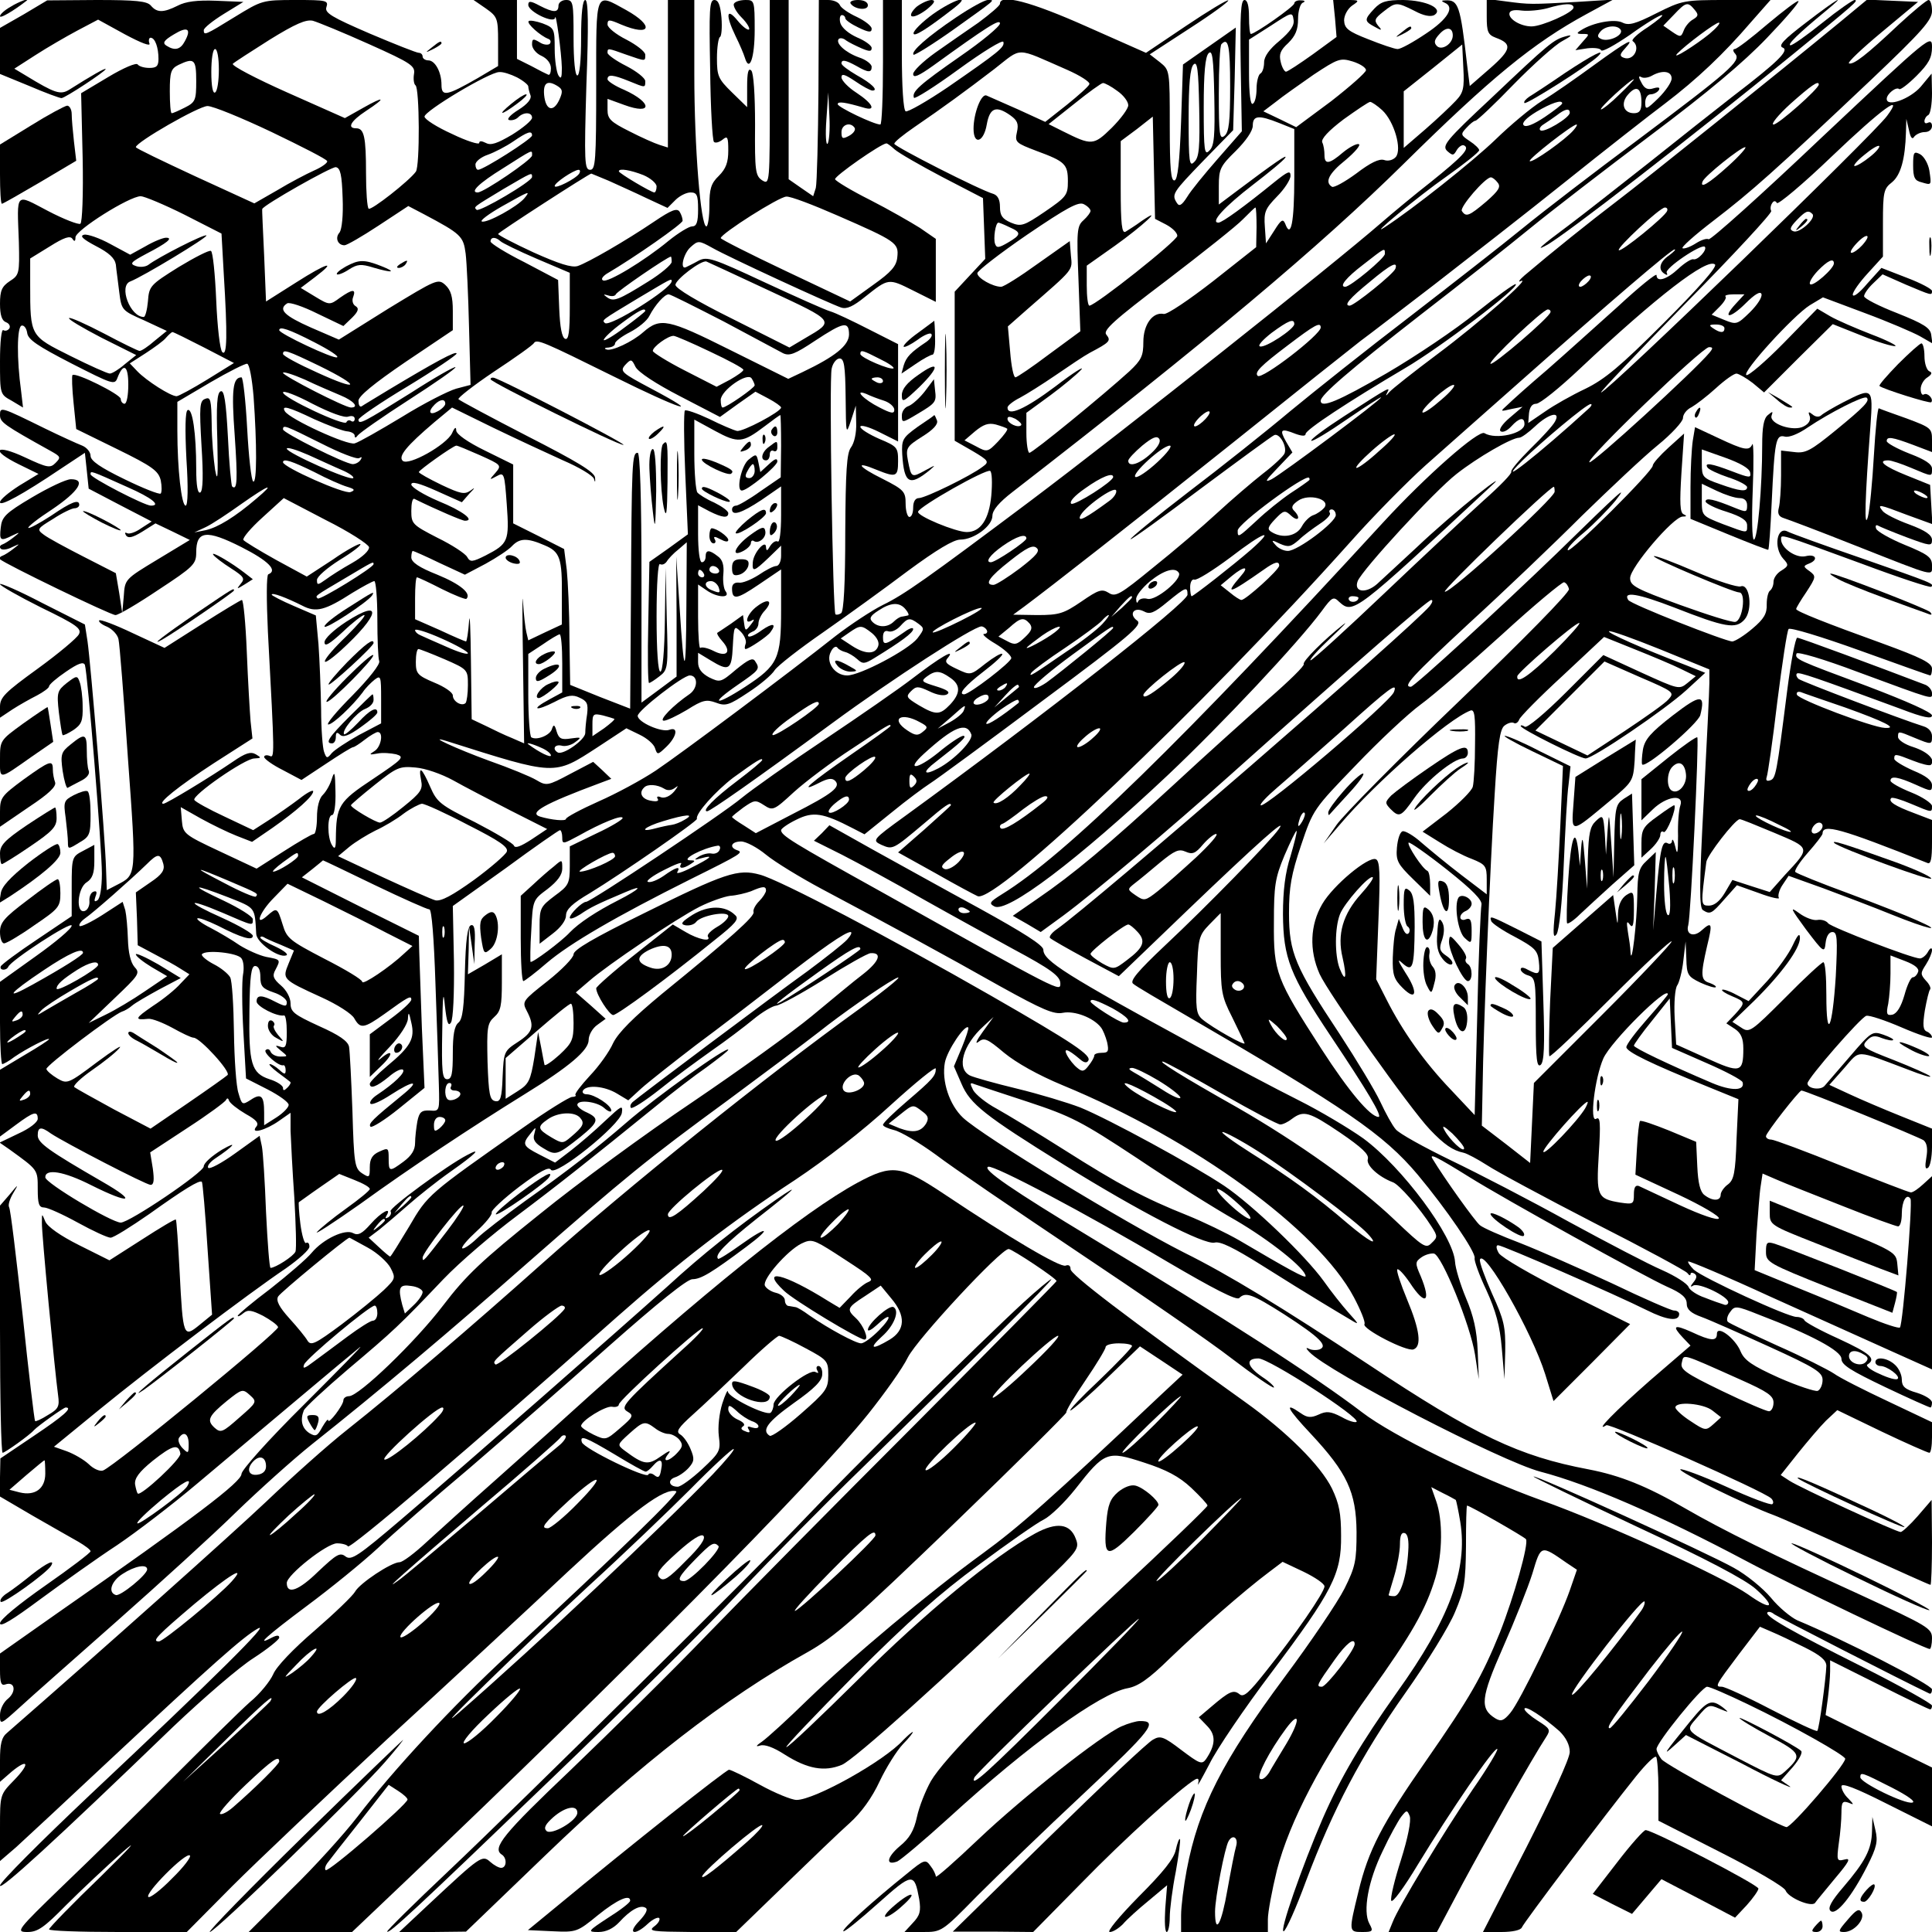 <?xml version="1.0" standalone="no"?>
<!DOCTYPE svg PUBLIC "-//W3C//DTD SVG 20010904//EN"
 "http://www.w3.org/TR/2001/REC-SVG-20010904/DTD/svg10.dtd">
<svg version="1.0" xmlns="http://www.w3.org/2000/svg"
 width="512pt" height="512pt" viewBox="0 0 512 512"
 preserveAspectRatio="xMidYMid meet">
<g transform="translate(0,512) scale(0.1,-0.1)"
fill="#000000" stroke="none">
<path d="M28 5102 c-16 -9 -28 -20 -28 -25 0 -7 37 15 69 40 15 11 -19 -1 -41
-15z"/>
<path d="M63 5082 l-63 -36 0 -61 0 -61 78 -32 c42 -18 80 -32 85 -32 9 0 117
71 117 77 0 4 -37 -17 -97 -55 -23 -14 -38 -9 -115 38 l-30 18 56 36 c31 20
81 49 111 65 l55 29 71 -39 c43 -23 69 -33 65 -24 -3 8 -1 15 3 15 12 0 21
-26 21 -56 0 -19 -5 -24 -24 -24 -14 0 -27 4 -31 9 -3 6 -38 -9 -78 -33 l-72
-43 4 -170 c2 -98 -1 -173 -6 -176 -5 -3 -44 12 -86 34 -88 46 -82 53 -77 -83
2 -83 1 -87 -24 -103 -21 -14 -26 -25 -26 -60 0 -30 5 -45 16 -49 8 -3 12 -10
9 -16 -4 -6 -11 -8 -16 -5 -5 4 -9 -30 -9 -82 0 -88 0 -88 31 -105 l30 -18 -5
43 c-12 87 -11 170 1 174 6 2 13 -6 15 -19 2 -18 28 -35 117 -81 108 -55 115
-58 122 -39 16 42 29 34 29 -17 0 -28 -4 -51 -10 -51 -5 0 -10 6 -10 13 -1 12
-119 71 -128 63 -2 -3 -1 -36 3 -74 l7 -69 108 -53 c94 -46 110 -58 116 -83 3
-15 3 -31 0 -35 -4 -3 -47 14 -96 38 -64 31 -90 49 -90 62 0 10 -10 22 -22 27
-13 5 -57 25 -98 45 -118 58 -120 59 -120 36 0 -19 10 -26 134 -95 27 -15 28
-17 13 -32 -14 -14 -21 -13 -81 15 -79 37 -93 19 -15 -19 l51 -25 -51 -31
c-28 -18 -51 -37 -51 -44 0 -12 59 20 160 88 l65 43 5 -47 5 -48 84 -44 83
-43 -28 -18 c-15 -11 -32 -16 -37 -13 -6 3 -7 1 -3 -6 6 -8 17 -6 43 10 l35
22 46 -22 45 -22 -86 -52 c-86 -52 -86 -52 -89 -97 l-4 -45 -8 53 -9 53 -86
44 c-47 24 -95 50 -105 58 -19 14 -18 16 25 42 24 16 50 28 56 28 7 0 13 4 13
9 0 16 -21 8 -75 -29 -31 -20 -57 -34 -60 -32 -2 3 26 25 63 49 71 48 91 80
50 80 -13 0 -59 -22 -103 -48 -71 -42 -80 -52 -83 -80 -4 -35 -1 -37 31 -21
21 10 21 9 3 -5 -10 -8 -24 -17 -30 -19 -6 -2 -8 -7 -4 -11 3 -4 17 -3 30 4
22 10 22 10 4 -4 -10 -8 -24 -17 -30 -19 -6 -2 -9 -7 -6 -9 12 -12 293 -148
306 -148 8 0 59 30 114 67 93 61 100 68 100 99 0 58 27 61 120 14 71 -36 97
-62 71 -72 -5 -2 -5 -68 -1 -153 18 -336 18 -334 4 -328 -8 3 -14 1 -14 -3 0
-5 22 -21 50 -35 l49 -26 65 43 c36 24 68 44 72 44 3 0 17 9 31 20 14 11 30
20 34 20 16 0 9 -39 -8 -50 -16 -10 -15 -11 7 -7 14 3 36 1 50 -2 23 -7 18
-12 -61 -65 -92 -61 -98 -71 -99 -161 0 -23 -3 -27 -10 -15 -13 20 -13 80 0
80 6 0 10 27 9 63 -1 48 -2 56 -9 35 -4 -15 -15 -35 -24 -44 -10 -9 -16 -33
-16 -60 0 -24 -4 -44 -8 -44 -5 0 -41 -21 -80 -46 l-72 -46 -98 46 c-94 44
-97 47 -100 81 l-3 36 53 -30 c29 -16 72 -37 95 -46 l41 -16 54 37 c64 45 108
84 108 97 0 5 -17 -4 -37 -20 -21 -16 -57 -41 -80 -56 l-42 -27 -76 36 c-41
19 -77 39 -80 44 -7 12 134 110 159 110 19 1 19 2 4 11 -14 8 -28 3 -60 -19
-60 -41 -177 -112 -185 -112 -18 0 41 47 133 107 l103 66 -5 46 c-2 25 -7 108
-10 184 -3 75 -9 137 -13 137 -3 0 -51 -29 -106 -64 l-99 -63 -84 39 c-46 22
-86 37 -89 34 -3 -3 6 -11 21 -17 15 -7 28 -22 30 -33 3 -12 14 -153 25 -315
23 -316 23 -309 -29 -336 l-27 -14 -2 57 c-2 81 -41 548 -49 602 l-7 45 -113
57 c-61 32 -112 54 -112 50 0 -4 49 -32 109 -62 95 -46 108 -56 100 -71 -5
-10 -54 -51 -109 -91 -87 -63 -100 -76 -100 -101 l0 -29 33 22 c17 11 47 28
65 37 17 9 32 20 32 24 0 5 20 22 45 39 32 22 46 27 50 18 7 -21 45 -483 45
-553 0 -38 -5 -67 -12 -71 -8 -5 -9 -2 -5 10 5 12 3 16 -5 13 -7 -2 -12 -13
-11 -25 1 -11 -4 -23 -12 -26 -25 -9 -20 61 5 76 15 10 20 24 20 56 l0 43 -30
-16 c-29 -15 -30 -17 -30 -94 l0 -79 -92 -62 c-51 -34 -94 -66 -96 -71 -4 -11
15 -12 20 -1 7 17 168 122 168 109 0 -8 -43 -44 -95 -81 l-95 -68 0 -109 c0
-60 3 -109 6 -109 3 0 18 8 32 19 32 22 92 53 92 47 0 -2 -29 -21 -65 -42
l-65 -39 0 -88 0 -89 42 31 c47 35 58 38 58 16 0 -9 -22 -26 -51 -39 l-50 -24
26 -18 c76 -55 75 -53 75 -105 0 -39 3 -49 17 -49 9 0 49 -18 89 -40 40 -22
79 -40 87 -40 8 0 54 29 103 63 91 65 133 91 139 85 2 -2 9 -81 15 -177 l12
-175 -33 -27 c-43 -35 -44 -33 -53 141 -4 74 -8 136 -10 138 -2 2 -42 -22 -90
-53 l-86 -55 -80 40 c-50 25 -84 49 -90 63 -9 22 -9 22 -9 -3 -1 -25 34 -392
43 -458 4 -29 1 -36 -27 -52 -17 -11 -33 -18 -34 -16 -2 2 -17 128 -33 281
-17 152 -32 281 -36 286 -3 6 2 22 11 37 15 25 14 25 -9 -3 l-26 -30 0 -327
c0 -181 3 -328 7 -328 6 0 72 47 83 60 10 11 79 60 84 60 20 0 -5 -22 -84 -75
l-89 -60 -1 -50 0 -51 87 -51 c49 -28 103 -59 121 -69 17 -10 32 -21 32 -25 0
-4 -54 -45 -120 -91 -70 -49 -120 -90 -120 -100 0 -11 33 9 107 64 60 44 151
109 203 143 52 35 147 108 211 162 162 136 410 345 433 363 11 8 -56 -60 -147
-151 -97 -96 -167 -175 -167 -185 0 -21 -122 -114 -488 -369 l-152 -107 0 -44
c0 -33 3 -42 14 -38 25 9 30 -18 8 -37 -13 -10 -22 -29 -22 -44 0 -27 1 -26
53 21 28 26 144 128 257 228 113 100 255 229 315 288 61 59 151 140 201 180
179 142 370 303 573 482 259 227 315 273 531 431 96 71 204 152 240 180 59 47
162 119 200 140 33 18 -11 -19 -93 -79 -251 -181 -612 -471 -842 -676 -186
-166 -380 -332 -515 -439 -52 -41 -148 -127 -214 -190 -93 -88 -429 -388 -687
-613 -15 -12 -19 -30 -19 -73 l0 -57 31 27 c45 37 49 21 6 -23 -37 -38 -37
-38 -37 -126 l0 -88 43 37 c23 21 134 124 247 230 273 255 354 327 393 349 38
21 -111 -127 -446 -442 -130 -123 -237 -230 -237 -239 0 -14 142 115 459 421
80 76 175 158 213 182 37 24 68 49 68 54 0 7 -6 7 -20 0 -45 -24 -14 4 93 84
62 46 147 115 188 153 40 38 150 134 244 213 93 80 259 225 369 323 130 115
207 177 221 177 23 0 52 18 143 86 70 52 57 57 -14 6 -32 -23 -59 -40 -61 -38
-10 10 18 39 102 106 101 79 123 100 52 51 -106 -74 -193 -143 -288 -230 -128
-115 -529 -467 -705 -617 -115 -98 -133 -110 -148 -99 -15 12 -24 6 -73 -40
-51 -50 -83 -62 -83 -30 0 21 106 105 133 105 14 0 27 -4 29 -8 4 -10 325 263
713 608 164 145 304 253 472 363 81 54 179 130 253 198 66 60 120 104 120 97
0 -19 -8 -28 -77 -87 -35 -30 -63 -57 -63 -62 0 -4 14 -10 30 -14 17 -4 66
-33 110 -65 43 -33 214 -149 378 -259 165 -110 348 -236 406 -281 59 -45 110
-80 112 -77 2 2 -11 15 -31 28 -41 28 -45 49 -10 49 28 0 271 -157 260 -168
-3 -3 -21 2 -40 13 -29 15 -40 16 -61 6 -20 -9 -30 -8 -47 4 -46 32 -36 12 27
-55 96 -103 120 -154 121 -260 0 -76 -3 -92 -32 -150 -18 -36 -89 -141 -159
-235 -164 -221 -228 -346 -259 -510 -8 -42 -15 -97 -15 -121 l0 -44 115 0 115
0 0 34 c0 18 11 77 24 130 33 128 119 293 247 471 109 152 148 220 173 304 19
65 20 152 2 203 l-13 37 31 -16 c17 -8 32 -17 34 -18 1 -1 7 -28 12 -59 20
-125 -29 -257 -168 -451 -95 -134 -148 -223 -197 -335 -54 -125 -116 -302
-103 -298 6 2 33 62 59 133 72 191 146 332 263 498 58 82 117 178 132 215 25
59 28 80 29 174 0 60 1 108 3 108 7 0 152 -83 156 -89 8 -12 -32 -153 -69
-247 -48 -118 -79 -172 -195 -339 -118 -169 -154 -239 -180 -348 -26 -106 -26
-107 10 -107 28 0 30 2 19 22 -18 33 -3 114 35 192 18 39 41 80 49 91 15 19
16 19 23 2 4 -12 -5 -58 -23 -115 -17 -53 -29 -102 -26 -109 3 -7 34 35 70 95
87 143 204 314 211 307 3 -2 -26 -51 -65 -107 -80 -118 -197 -312 -212 -351
l-11 -27 64 0 64 0 68 128 c62 115 186 335 221 388 13 20 11 23 -22 44 -19 12
-35 26 -35 31 0 12 51 -22 93 -59 17 -17 27 -36 27 -55 0 -17 -47 -119 -115
-253 l-115 -224 49 0 c30 0 51 5 54 12 5 13 221 299 303 401 26 32 49 55 53
51 3 -3 6 -43 6 -87 l0 -82 165 -84 c91 -46 168 -91 172 -101 7 -19 68 -45 78
-33 3 5 27 33 53 65 38 45 43 55 25 50 -20 -5 -21 -3 -15 43 4 26 7 63 7 81 0
28 3 32 18 27 16 -7 16 -6 0 11 -10 9 -18 24 -18 32 0 10 37 -4 120 -46 l120
-60 0 78 0 78 -141 69 -141 70 6 44 c3 24 6 57 6 72 l0 29 130 -65 c71 -36
132 -65 135 -65 3 0 5 4 5 10 0 5 -82 51 -181 101 -194 97 -264 137 -255 146
3 3 11 1 18 -5 10 -7 335 -174 411 -210 4 -2 7 3 7 11 0 12 -232 131 -357 183
-17 8 -49 34 -70 60 -21 25 -65 61 -98 79 -71 40 -526 247 -531 242 -2 -1 121
-61 272 -132 185 -86 289 -141 317 -166 56 -50 42 -59 -21 -14 -64 45 -376
188 -547 249 -172 62 -394 171 -475 233 -123 94 -366 251 -715 461 -210 127
-294 184 -276 190 15 5 256 -122 475 -252 121 -71 183 -103 190 -96 17 17 34
11 119 -43 96 -62 117 -84 94 -93 -9 -3 -22 -2 -29 2 -8 4 -7 0 2 -9 50 -53
509 -290 612 -317 130 -34 320 -117 546 -237 118 -63 473 -233 486 -233 3 0 6
13 6 28 0 27 -9 32 -193 117 -224 102 -365 172 -460 227 -103 60 -174 88 -257
104 -185 35 -299 89 -585 279 -227 150 -369 237 -488 296 -156 79 -533 308
-585 357 -36 34 -57 97 -48 146 6 32 53 102 62 93 2 -2 -6 -26 -17 -53 l-21
-50 20 -46 c23 -54 61 -84 272 -215 200 -124 372 -213 399 -206 15 4 51 -14
123 -59 57 -36 128 -80 158 -98 30 -18 66 -40 80 -48 23 -14 22 -12 -6 19 -17
19 -47 57 -66 84 -49 68 -189 202 -263 252 -82 55 -306 177 -382 208 -34 13
-110 36 -168 50 -58 14 -115 30 -125 35 -36 19 -18 81 36 130 l27 25 -29 -40
c-16 -22 -21 -34 -11 -26 15 12 23 9 68 -29 33 -27 90 -59 155 -86 349 -144
677 -383 772 -562 18 -34 31 -66 28 -71 -8 -12 112 -74 130 -67 22 8 17 51
-17 132 -17 41 -29 77 -26 80 3 3 18 -13 33 -35 41 -63 58 -53 29 17 -15 34
-15 38 2 50 10 7 24 11 33 10 21 -4 97 -191 109 -268 l10 -65 -3 75 c-2 54
-11 93 -31 140 -15 36 -28 79 -29 96 -4 68 -140 251 -243 327 -38 27 -115 73
-173 102 -58 29 -179 93 -270 143 -345 188 -405 226 -405 255 0 12 -54 46
-170 110 -94 51 -221 122 -283 156 l-114 64 -20 -21 -21 -20 74 -37 c41 -21
139 -74 219 -120 80 -45 186 -103 235 -130 99 -53 125 -72 125 -91 0 -23 7
-27 -477 244 -234 130 -263 148 -263 162 0 4 18 17 41 28 44 22 70 18 149 -23
l31 -16 72 58 c39 32 85 66 102 77 16 10 151 109 298 219 233 173 265 201 251
212 -24 17 -9 38 17 25 16 -9 27 -5 63 25 49 40 53 41 53 19 0 -21 -375 -315
-749 -587 -87 -63 -87 -64 -62 -76 30 -13 30 -13 112 56 57 49 72 59 72 49 0
-1 -32 -30 -70 -64 l-70 -61 99 -55 c54 -31 105 -58 112 -61 49 -19 594 499
986 937 62 70 153 162 201 205 49 43 162 144 253 224 229 203 399 349 407 348
4 0 -3 -7 -15 -16 -25 -17 -30 -38 -11 -49 6 -4 8 -3 5 3 -7 11 92 78 101 69
7 -8 -19 -37 -31 -33 -5 1 -23 -10 -39 -25 -31 -29 -58 -37 -58 -17 0 6 -46
-31 -102 -83 -57 -51 -141 -127 -188 -168 -47 -40 -94 -82 -105 -93 -20 -18
-20 -18 10 -11 l30 6 -34 -29 c-20 -17 -30 -32 -24 -36 6 -4 18 2 28 13 21 23
35 26 35 6 0 -25 -76 -42 -106 -24 -15 10 -155 -113 -269 -237 -530 -577 -841
-881 -1010 -985 -32 -20 -35 -24 -20 -32 33 -19 220 122 460 348 143 135 346
351 408 435 27 37 31 39 46 24 37 -33 40 -31 406 310 22 20 4 9 -40 -26 -44
-35 -116 -97 -160 -139 -44 -41 -92 -85 -106 -98 -30 -26 -62 -21 -51 8 12 30
203 238 262 284 56 44 146 96 166 96 6 0 25 14 42 30 36 34 69 42 53 13 -5
-10 -34 -42 -65 -72 -30 -30 -53 -57 -51 -61 3 -4 -30 -38 -73 -76 -42 -38
-161 -149 -263 -246 -103 -98 -191 -178 -196 -178 -4 1 19 27 52 58 33 31 49
48 35 37 -50 -39 -109 -98 -105 -105 3 -4 -39 -45 -93 -92 -53 -47 -167 -149
-252 -228 -175 -161 -266 -237 -361 -302 l-65 -45 37 -21 37 -22 59 43 c85 63
288 234 442 372 347 310 525 465 534 465 5 0 3 -7 -4 -16 -49 -59 -889 -787
-989 -857 -13 -9 -21 -20 -17 -23 4 -4 46 -28 94 -54 l88 -47 178 171 c193
185 271 254 246 219 -22 -32 -193 -207 -302 -309 -71 -67 -94 -94 -84 -101 6
-6 73 -45 147 -88 416 -242 517 -311 607 -418 76 -91 154 -205 151 -221 -2 -6
12 -45 31 -85 25 -55 36 -94 41 -155 l7 -81 2 74 c1 65 -3 83 -35 153 -19 43
-34 84 -32 90 11 31 138 -192 173 -304 l22 -71 102 102 101 102 -167 83 c-96
48 -173 93 -181 105 -7 12 -8 21 -2 21 12 0 312 -131 394 -172 54 -27 86 -31
86 -10 0 5 -6 9 -14 9 -7 0 -81 32 -164 72 -84 39 -193 87 -244 107 -50 19
-98 40 -106 47 -12 9 -95 125 -125 175 -11 17 8 8 98 -48 91 -57 463 -263 523
-290 39 -17 52 -29 52 -45 0 -15 11 -25 39 -35 22 -8 103 -44 180 -79 123 -56
141 -68 141 -88 0 -13 -6 -26 -13 -29 -7 -2 -53 13 -103 35 -71 32 -91 46
-101 69 -14 35 -63 72 -63 47 0 -20 -16 -19 -67 5 -47 21 -53 17 -23 -15 l20
-21 -108 -93 c-91 -80 -149 -139 -115 -118 9 6 418 -175 437 -194 5 -5 7 -12
3 -15 -3 -4 -59 17 -122 46 -64 29 -119 49 -122 46 -6 -6 176 -95 247 -121 19
-7 120 -52 223 -99 104 -47 190 -86 193 -86 2 0 4 51 4 113 l-1 112 -37 -43
c-20 -23 -41 -42 -45 -42 -12 0 -268 118 -295 136 l-23 15 46 58 c25 31 58 70
74 86 l30 28 118 -57 c65 -31 122 -56 126 -56 4 0 7 18 7 41 l0 40 -116 55
c-64 30 -129 63 -144 74 -15 10 -82 44 -150 74 -68 31 -127 59 -131 63 -4 4
-2 16 6 26 12 17 16 17 76 -7 139 -53 219 -96 219 -117 0 -16 24 -31 116 -75
63 -30 117 -54 120 -54 2 0 4 6 4 13 0 8 -18 19 -40 26 -32 9 -40 17 -40 35 0
13 -8 30 -18 39 -20 19 -52 23 -52 7 0 -5 6 -10 13 -10 18 0 54 -27 46 -34 -3
-4 -25 2 -48 13 -24 10 -38 22 -32 25 24 15 8 29 -76 68 -49 22 -89 44 -91 49
-2 5 -12 9 -21 9 -24 0 -247 103 -272 125 -10 10 -17 20 -15 22 2 2 100 -39
217 -93 118 -53 262 -118 322 -145 l107 -48 0 256 0 256 -23 -21 c-13 -12 -27
-22 -33 -22 -5 0 -87 32 -183 70 -96 39 -180 70 -187 70 -8 0 -14 4 -14 9 0 9
88 121 94 121 11 0 313 -124 324 -132 9 -8 11 -23 7 -46 -4 -23 -3 -32 4 -27
6 3 11 28 11 55 l0 49 -82 33 c-45 18 -106 44 -136 58 l-54 25 39 44 c44 50
27 50 168 -3 38 -15 65 -23 60 -18 -6 5 -49 24 -97 43 -80 31 -86 35 -71 51
12 13 21 15 40 7 14 -5 28 -8 30 -5 2 2 -9 8 -26 14 -29 10 -32 8 -87 -56 -32
-37 -63 -73 -69 -80 -11 -12 -45 -7 -45 7 0 13 142 176 156 179 8 2 50 -12 94
-31 44 -19 80 -31 80 -26 0 5 -6 12 -13 15 -11 4 -12 17 -6 56 5 28 11 53 14
56 3 3 -2 14 -11 23 -15 17 -15 20 0 43 9 14 16 31 16 38 0 8 -5 6 -11 -5 -5
-9 -15 -17 -21 -17 -21 0 -233 82 -243 93 -5 7 -18 11 -29 9 -10 -2 -32 6 -48
18 -26 19 -23 13 18 -43 47 -62 49 -63 52 -36 2 18 9 29 18 29 13 0 14 -16 9
-117 -9 -141 -25 -174 -25 -50 0 48 -3 87 -8 87 -4 0 -50 -42 -101 -94 -91
-91 -95 -94 -117 -79 l-23 15 58 56 c72 71 121 138 121 166 0 15 -6 9 -19 -19
-10 -22 -40 -64 -67 -94 l-50 -54 -33 17 c-18 10 -35 15 -37 13 -3 -2 9 -10
26 -17 36 -15 36 -17 8 -48 l-23 -24 23 -15 c16 -11 22 -25 22 -52 0 -64 -8
-66 -98 -25 l-80 36 -4 72 c-2 39 1 77 7 85 5 7 13 37 16 65 l6 51 2 -46 c1
-42 4 -47 37 -63 20 -9 39 -15 41 -12 2 2 -5 7 -16 11 -24 7 -25 20 -7 98 15
61 13 66 -15 41 -21 -19 -42 -10 -35 14 7 24 29 492 24 498 -3 2 -37 -22 -76
-53 l-72 -58 0 -54 0 -55 30 29 c36 35 84 42 73 10 -4 -11 -7 -47 -6 -80 0
-46 -2 -53 -7 -30 -4 17 -8 24 -9 17 0 -7 -6 -10 -11 -7 -15 9 -20 -13 -30
-126 l-9 -104 4 103 3 104 -24 -23 c-21 -19 -24 -32 -25 -93 -1 -70 -15 -191
-18 -150 0 12 -4 37 -7 55 -4 26 -3 30 5 19 8 -11 11 -2 11 38 0 50 -1 52 -20
40 -13 -9 -21 -25 -22 -48 -1 -35 -1 -35 -7 7 l-6 41 -80 -70 -80 -70 -7 -141
c-3 -78 -4 -144 -2 -146 3 -3 76 67 164 155 88 88 160 155 160 149 0 -5 -82
-92 -182 -192 l-183 -183 -5 -106 -5 -106 -64 50 -64 49 2 99 c2 157 20 593
32 779 8 134 14 173 26 182 9 7 20 10 25 7 4 -3 11 1 14 9 2 7 54 60 115 116
l110 103 82 -33 c45 -18 100 -41 122 -52 l39 -19 -22 -18 c-22 -18 -24 -17
-123 28 l-100 46 -98 -98 c-57 -57 -104 -96 -110 -92 -6 4 -11 5 -11 2 0 -8
157 -86 172 -86 20 0 210 129 267 181 l50 46 -53 21 c-115 44 -207 85 -202 89
3 3 64 -19 136 -48 l130 -53 0 -36 c0 -19 -7 -161 -15 -314 -12 -223 -12 -282
-2 -288 19 -12 23 -10 57 29 l33 37 59 -21 c32 -12 56 -17 52 -12 -3 5 1 21
10 34 l16 24 92 -33 c51 -19 133 -50 182 -70 94 -38 143 -49 66 -15 -24 11
-105 43 -180 71 -74 27 -138 53 -142 57 -4 3 11 26 32 50 22 25 40 48 40 52 0
27 47 14 278 -78 9 -4 12 11 12 55 l0 59 -47 18 c-51 19 -70 31 -61 40 3 3 26
-4 52 -15 57 -24 56 -24 56 -6 0 7 -25 24 -55 36 -30 12 -55 26 -55 31 0 14
21 10 68 -11 40 -18 42 -18 42 -1 0 13 -16 25 -50 39 -27 12 -50 26 -50 31 0
14 2 14 50 -5 23 -9 43 -14 47 -11 13 13 -7 34 -46 47 -23 7 -41 19 -41 27 0
16 0 16 43 -2 46 -19 47 -19 47 4 0 12 -9 22 -22 26 -55 17 -324 119 -332 126
-5 5 -7 11 -4 14 5 5 48 -10 276 -94 60 -23 82 -27 82 -17 0 8 -65 37 -170 77
-188 70 -194 72 -189 87 2 6 73 -15 163 -49 206 -76 196 -73 196 -56 0 8 -8
18 -17 22 -131 50 -333 125 -340 125 -5 0 -17 -64 -27 -142 -28 -221 -30 -231
-45 -236 -9 -3 -12 0 -9 9 3 8 16 97 28 199 13 102 26 189 30 193 4 5 89 -21
189 -57 100 -36 184 -66 186 -66 3 0 5 8 5 18 0 15 -28 29 -132 67 -147 53
-228 85 -228 91 0 3 12 23 27 45 26 40 26 42 9 55 -17 12 -18 14 -3 20 27 10
20 27 -8 20 -25 -6 -65 21 -65 45 0 14 -7 16 214 -65 99 -37 181 -64 184 -61
9 8 3 10 -183 75 -99 34 -187 66 -197 71 -29 16 -39 -42 -12 -72 15 -16 14
-19 -5 -31 -12 -7 -21 -20 -21 -30 0 -9 -4 -19 -9 -23 -5 -3 -9 -19 -9 -36 1
-25 -7 -39 -38 -65 -21 -18 -45 -33 -53 -34 -18 0 -270 99 -276 110 -15 24 26
17 122 -20 135 -53 163 -58 186 -32 23 25 14 97 -10 88 -8 -3 -62 14 -120 39
-58 25 -108 44 -110 41 -5 -5 210 -96 226 -96 19 0 9 -74 -10 -78 -9 -2 -75
19 -147 45 -118 43 -132 51 -132 71 0 28 114 162 139 163 11 0 12 2 3 6 -10 4
-11 29 -6 110 l7 104 -41 -37 c-23 -21 -42 -42 -42 -48 0 -15 -218 -232 -225
-224 -4 3 16 25 43 47 27 23 64 61 83 84 35 45 18 30 -156 -140 -146 -141
-377 -353 -386 -353 -23 0 2 27 155 169 91 83 225 211 298 284 74 72 164 157
201 187 37 30 67 63 67 72 0 10 10 23 23 29 12 7 41 29 64 50 24 22 48 39 55
39 7 -1 26 -12 43 -25 l30 -25 91 91 91 90 78 -31 c42 -17 82 -29 88 -27 5 1
-24 16 -64 31 -41 16 -90 37 -109 48 l-34 20 -89 -91 c-49 -50 -94 -88 -99
-85 -12 8 125 158 168 185 l35 21 112 -42 c62 -23 127 -51 145 -61 l33 -19 -3
22 c-2 19 -20 30 -90 58 -49 19 -88 39 -88 45 0 6 11 22 25 35 l24 23 61 -27
c69 -29 70 -30 70 -17 0 5 -30 21 -67 35 l-67 26 -38 -42 c-20 -24 -37 -37
-38 -29 0 8 18 33 40 57 l40 44 0 89 c0 82 2 91 24 108 23 19 35 61 37 133 l1
35 7 -30 c4 -20 9 -26 14 -17 5 6 17 12 28 12 11 0 19 7 19 16 0 8 -4 12 -10
9 -6 -3 -10 -2 -10 4 0 5 4 13 10 16 6 3 10 30 10 58 l-1 52 -29 -35 c-28 -32
-90 -55 -90 -32 0 13 25 33 33 26 3 -3 24 13 46 35 32 32 41 48 41 76 0 35 -4
32 -292 -239 -160 -152 -295 -273 -300 -270 -5 3 -20 -2 -34 -11 -14 -9 -30
-15 -35 -13 -5 2 32 35 83 74 99 76 159 129 416 372 137 130 162 159 162 183
0 16 -4 29 -9 29 -5 0 -40 -29 -78 -64 -88 -83 -121 -108 -133 -104 -5 2 34
39 87 83 l96 80 -68 3 -67 3 -70 -58 c-164 -135 -519 -420 -593 -476 -71 -54
-172 -135 -245 -197 -14 -12 -18 -19 -10 -15 32 14 -110 -111 -220 -193 -63
-47 -121 -93 -128 -101 -9 -11 -11 -11 -6 -2 9 17 10 18 -114 -62 -51 -33 -90
-62 -87 -65 3 -3 46 23 95 57 50 34 90 60 90 58 0 -7 -263 -203 -290 -217 -20
-10 -17 -4 15 29 l40 42 -17 29 c-18 32 -14 36 26 20 17 -6 26 -6 26 0 0 11
114 86 263 174 94 55 303 214 294 223 -3 2 -49 -31 -104 -75 -54 -44 -161
-116 -238 -161 -128 -74 -175 -94 -175 -73 0 15 75 80 265 228 105 81 235 184
290 229 55 45 199 156 320 247 152 114 247 194 308 258 48 50 86 94 83 97 -2
3 -39 -25 -82 -61 -42 -36 -81 -66 -87 -66 -5 0 -5 -6 2 -13 15 -19 -15 -45
-259 -228 -113 -84 -250 -189 -305 -234 -55 -45 -190 -150 -300 -235 -110 -84
-252 -197 -315 -249 -63 -53 -185 -150 -272 -216 -86 -66 -154 -122 -152 -124
2 -2 85 58 186 134 101 75 188 139 195 142 14 6 35 -31 27 -49 -3 -7 -28 -31
-57 -53 -28 -22 -83 -69 -122 -105 -39 -36 -115 -101 -169 -144 -88 -72 -100
-79 -118 -67 -18 11 -27 8 -72 -23 -47 -32 -59 -36 -117 -36 l-64 1 30 22 c71
53 281 217 555 436 162 130 313 250 335 267 22 16 110 84 195 149 85 66 242
188 348 273 106 85 225 178 265 208 84 64 155 131 227 215 l52 59 -116 0
c-113 0 -118 -1 -186 -35 -57 -29 -74 -33 -90 -25 -21 11 -79 0 -110 -20 -13
-8 -12 -10 4 -10 19 0 19 0 0 -21 l-19 -22 32 5 c18 2 34 0 36 -5 2 -6 36 13
77 41 40 29 78 52 84 52 6 0 -11 -14 -37 -32 -27 -17 -45 -34 -40 -37 22 -16
2 -54 -24 -44 -11 4 -11 9 3 24 30 33 7 21 -81 -43 -48 -35 -109 -78 -138 -95
-29 -18 -85 -65 -124 -103 -59 -57 -219 -184 -293 -232 -49 -32 90 83 163 134
48 34 87 65 87 70 0 4 -11 15 -25 24 -24 16 -25 18 -9 35 10 11 20 19 24 19 4
0 50 43 101 96 52 53 110 105 129 115 26 14 28 18 10 13 -33 -9 -44 -18 -198
-164 -120 -112 -131 -126 -117 -140 15 -13 17 -13 26 3 6 9 15 15 20 11 14 -8
-4 -28 -90 -97 -41 -32 -100 -81 -130 -107 -131 -114 -685 -553 -931 -738
-272 -204 -334 -248 -390 -275 -30 -15 -86 -52 -125 -82 -125 -99 -410 -312
-477 -357 -36 -24 -104 -61 -152 -82 -47 -21 -86 -42 -86 -46 0 -7 -39 -3 -69
6 -31 10 12 34 157 88 l32 12 -24 23 -24 22 -61 -32 c-60 -32 -63 -32 -90 -16
-15 9 -71 32 -125 51 -85 31 -170 70 -112 52 291 -92 283 -92 400 -16 l76 50
35 -17 c19 -9 38 -25 41 -36 6 -18 7 -18 30 4 27 26 33 54 8 45 -20 -8 -84 20
-84 37 0 14 120 107 138 107 22 0 22 -33 0 -49 -44 -30 -83 -70 -69 -71 8 0
35 13 62 29 41 26 51 28 76 19 26 -10 35 -7 86 27 31 20 63 47 70 59 8 12 66
57 128 100 63 44 164 117 225 163 76 56 121 83 139 83 36 0 85 36 85 63 0 15
18 36 53 63 515 399 814 650 1037 870 230 227 343 320 485 397 l70 38 -95 -6
c-124 -7 -126 -7 -187 1 l-53 7 0 -47 c0 -40 3 -48 24 -56 44 -16 42 -31 -15
-81 l-54 -47 -7 56 c-18 158 -23 173 -58 171 -10 0 -11 -2 -2 -6 28 -11 10
-43 -49 -82 -34 -23 -67 -41 -75 -41 -8 0 -43 12 -78 26 -54 21 -63 29 -64 50
0 14 10 31 21 39 21 14 20 15 -14 15 l-36 0 5 -49 4 -49 -63 -46 c-35 -25 -67
-46 -71 -46 -4 0 -11 12 -14 26 -5 20 -1 31 20 50 19 19 26 35 26 64 0 21 6
41 13 43 7 3 5 6 -5 6 -10 1 -18 -3 -18 -8 0 -8 -104 -81 -115 -81 -3 0 -5 20
-5 45 0 29 -4 45 -12 45 -10 0 -12 -40 -10 -174 l3 -174 -63 -72 c-35 -40 -72
-85 -82 -102 -14 -22 -21 -26 -27 -16 -15 23 -11 28 70 112 l79 81 4 136 3
136 -70 -49 -70 -49 -5 -151 c-4 -109 -9 -153 -17 -156 -10 -3 -13 30 -13 144
0 148 0 148 -26 169 l-27 21 106 69 c59 38 104 71 102 74 -3 2 -53 -28 -111
-67 l-107 -72 -158 70 c-148 66 -229 87 -229 60 0 -5 -26 -27 -57 -50 -32 -22
-84 -58 -115 -80 -32 -23 -58 -48 -58 -56 0 -12 15 -5 53 22 141 102 177 125
177 112 0 -8 -47 -47 -105 -87 -109 -76 -129 -94 -123 -110 1 -5 55 29 118 75
66 48 117 79 119 73 4 -14 -11 -26 -147 -120 -56 -38 -107 -67 -112 -64 -6 4
-10 66 -10 151 l0 144 -25 0 -25 0 0 -165 c0 -91 -3 -165 -7 -165 -17 0 -113
46 -113 54 0 8 20 5 68 -9 35 -11 26 10 -18 39 -22 14 -40 33 -40 41 0 11 9 8
36 -10 20 -14 41 -25 46 -25 17 0 -2 19 -42 41 -22 13 -40 26 -40 31 0 11 11
9 40 -7 31 -18 40 -18 40 -2 0 7 -15 19 -34 25 -36 13 -63 38 -53 49 4 3 12 2
19 -4 7 -5 25 -14 41 -21 21 -9 27 -9 27 1 0 6 -17 19 -39 28 -22 10 -40 25
-44 38 -3 11 -1 21 4 21 5 0 9 -4 9 -8 0 -5 16 -16 35 -25 27 -13 35 -14 35
-3 0 7 -18 21 -39 31 -22 10 -42 24 -45 31 -3 8 -17 14 -31 14 l-25 0 -1 -237
c-1 -131 -4 -248 -7 -261 l-7 -22 -32 22 -33 23 0 238 0 237 -25 0 -25 0 0
-245 c0 -242 0 -245 -20 -233 -18 12 -20 24 -19 147 0 81 -4 138 -10 144 -8 8
-11 -5 -11 -43 l0 -54 -40 39 c-37 36 -40 44 -40 91 0 29 4 54 8 56 4 2 6 24
4 51 -3 33 -8 47 -19 47 -13 0 -14 -26 -11 -184 1 -101 6 -188 10 -192 4 -4
14 -1 23 6 13 11 15 7 15 -29 0 -31 -6 -48 -25 -67 -21 -20 -25 -35 -25 -79 0
-30 -4 -55 -8 -55 -15 0 -32 209 -32 403 l0 197 -35 0 -35 0 0 -196 0 -195
-22 7 c-13 4 -49 20 -80 36 -50 25 -58 33 -58 57 l0 29 44 -16 c76 -28 75 6 0
40 -24 10 -44 23 -44 28 0 14 15 12 57 -5 44 -18 43 -18 43 0 0 8 -23 26 -50
40 -28 14 -50 30 -50 35 0 13 0 13 50 -5 52 -18 50 -18 50 0 0 8 -23 26 -50
40 -28 14 -50 32 -50 40 0 14 4 14 36 0 79 -33 89 -4 14 38 -84 46 -80 57 -80
-198 0 -202 -2 -225 -16 -225 -15 0 -16 20 -10 225 6 160 5 225 -3 225 -7 0
-11 -35 -11 -100 0 -60 -4 -100 -10 -100 -6 0 -10 40 -10 100 0 93 -1 100 -20
100 -11 0 -20 -7 -20 -15 0 -19 -13 -19 -50 0 -24 13 -30 13 -30 2 0 -18 69
-51 71 -34 2 18 17 -92 18 -133 0 -26 -2 -31 -9 -20 -5 8 -10 40 -10 70 0 53
-1 56 -32 68 -17 6 -34 9 -37 6 -6 -6 31 -39 52 -47 6 -2 8 -8 4 -13 -4 -4
-17 -3 -27 4 -17 10 -20 10 -20 -6 0 -10 11 -24 25 -30 15 -7 25 -20 25 -33 0
-11 -3 -19 -7 -17 -5 2 -25 12 -45 23 l-38 19 0 78 0 78 -57 0 -58 0 32 -22
c31 -22 33 -26 33 -88 l0 -65 -54 -32 c-82 -47 -96 -50 -96 -18 0 34 -17 65
-35 65 -8 0 -15 5 -15 10 0 6 -5 10 -10 10 -6 0 -64 23 -130 51 -102 44 -120
55 -115 70 6 18 0 19 -82 19 -88 0 -89 -1 -161 -45 -78 -48 -82 -50 -82 -35 0
6 24 25 53 43 l52 32 -72 3 c-51 2 -81 -2 -102 -13 -38 -19 -55 -19 -71 0 -10
12 -39 15 -144 15 l-131 -1 -62 -37z m4107 18 c0 -13 -84 -50 -111 -50 -28 0
-59 18 -59 33 0 9 11 12 33 9 18 -2 48 1 67 6 47 14 70 14 70 2z m321 -6 c11
-13 10 -17 -5 -26 -9 -5 -20 -18 -24 -29 -7 -18 -9 -18 -31 -3 l-23 16 28 29
c32 34 37 35 55 13z m-1100 -82 c-27 -22 -41 -42 -41 -57 0 -13 -4 -27 -10
-30 -5 -3 -10 -21 -10 -40 0 -19 -4 -37 -10 -40 -6 -4 -10 26 -10 82 l0 88 58
37 c55 36 57 37 60 16 3 -15 -8 -31 -37 -56z m-2413 -9 c114 -51 123 -58 119
-80 -2 -13 0 -26 4 -29 11 -6 12 -215 1 -229 -17 -24 -119 -104 -125 -98 -4 3
-7 46 -7 94 0 96 -5 119 -26 119 -25 0 -15 19 26 46 55 36 50 41 -8 8 l-48
-27 -153 68 c-83 37 -148 71 -144 76 4 4 49 33 98 64 68 42 96 54 114 50 14
-4 80 -31 149 -62z m3552 27 c-37 -30 -102 -71 -85 -52 22 23 101 82 110 82 6
0 -6 -14 -25 -30z m-4040 -19 c-12 -23 -27 -26 -49 -12 -11 7 -7 14 20 30 36
22 47 15 29 -18z m3360 15 c0 -22 -29 -41 -42 -28 -9 9 -7 17 7 32 18 20 35
18 35 -4z m445 15 c8 -14 -30 -32 -50 -25 -12 5 -13 9 -4 20 13 16 45 19 54 5z
m-1035 -150 c0 -93 -3 -121 -15 -131 -13 -11 -15 3 -15 112 0 69 3 128 7 131
18 19 23 -3 23 -112z m598 -38 c-13 -14 -49 -48 -80 -75 l-58 -50 0 75 0 75
78 62 77 62 3 -62 c3 -54 0 -66 -20 -87z m-3278 83 c0 -30 -4 -58 -10 -61 -6
-4 -10 17 -10 54 0 34 4 61 10 61 6 0 10 -24 10 -54z m2248 -1 c34 -15 61 -32
59 -38 -2 -6 -29 -30 -60 -55 l-57 -45 -72 33 c-40 18 -78 34 -84 37 -14 5
-34 -48 -34 -88 0 -45 27 -36 35 11 8 45 25 51 63 24 18 -13 22 -22 17 -44 -6
-27 -3 -29 52 -50 76 -28 83 -35 83 -81 0 -36 -4 -41 -61 -80 -56 -38 -63 -40
-90 -29 -23 10 -29 19 -29 42 0 19 -6 30 -17 34 -36 10 -263 126 -263 133 0 5
24 24 53 44 76 52 135 95 212 154 76 59 53 59 193 -2z m377 -214 c-13 -14 -15
-2 -15 115 0 91 4 134 13 143 10 10 13 -13 15 -115 2 -104 0 -131 -13 -143z
m415 213 c0 -6 -42 -43 -92 -82 l-93 -69 -43 21 -44 21 33 25 c17 14 63 46
100 72 65 43 71 45 104 35 19 -6 35 -16 35 -23z m-3100 -29 c0 -50 -2 -56 -30
-70 -16 -8 -31 -15 -35 -15 -3 0 -5 26 -5 58 0 51 3 60 23 70 42 20 47 15 47
-43z m2645 -214 c-13 -14 -15 -2 -15 115 0 91 4 134 13 143 10 10 13 -13 15
-115 2 -104 0 -131 -13 -143z m-1795 224 c17 -9 30 -20 30 -24 0 -5 3 -16 6
-24 3 -9 -8 -23 -32 -38 -21 -13 -32 -25 -25 -27 7 -2 18 1 24 7 15 15 37 14
37 -1 0 -7 -24 -27 -53 -45 -39 -23 -56 -29 -69 -22 -12 6 -18 6 -18 0 0 -5
-33 5 -72 24 -40 18 -73 39 -73 46 0 15 172 118 198 118 10 1 31 -6 47 -14z
m3060 -3 c0 -10 -16 -33 -35 -52 -32 -31 -35 -32 -35 -12 0 12 6 22 14 22 8 0
18 5 22 11 4 7 0 9 -14 5 -15 -5 -24 -1 -32 15 -8 14 -8 19 -1 15 6 -4 19 -2
28 3 28 16 53 13 53 -7z m-138 -42 c-22 -22 -45 -40 -49 -40 -8 1 78 80 87 80
2 0 -15 -18 -38 -40z m-2813 21 c12 -8 13 -14 3 -36 -16 -34 -36 -27 -40 13
-3 33 9 41 37 23z m1482 -12 c16 -11 29 -28 29 -38 0 -9 -20 -36 -44 -60 -48
-47 -53 -47 -129 -9 l-38 19 68 54 c37 30 72 55 76 55 5 0 22 -9 38 -21z
m1859 17 c0 -11 -107 -106 -120 -106 -8 0 12 25 45 55 54 48 75 63 75 51z
m-470 -47 c0 -22 -5 -29 -20 -29 -28 0 -36 27 -15 50 22 25 35 17 35 -21z
m-2157 -110 c-4 -4 -6 24 -3 64 l5 72 3 -64 c2 -35 -1 -68 -5 -72z m1470 89
c32 -30 53 -104 36 -124 -7 -8 -20 -12 -31 -8 -13 4 -36 -7 -74 -36 -30 -22
-59 -38 -64 -35 -20 12 -9 35 36 71 25 21 41 40 35 42 -6 2 -25 -8 -42 -22
-36 -31 -49 -33 -49 -7 0 11 -2 26 -6 34 -3 9 16 30 57 61 35 25 66 46 70 46
4 0 19 -10 32 -22z m477 18 c0 -3 -21 -19 -46 -36 -30 -20 -50 -28 -56 -22 -6
6 6 19 34 36 39 23 68 33 68 22z m-3420 -76 c79 -38 146 -72 147 -77 2 -4 -14
-16 -35 -25 -20 -9 -64 -32 -97 -52 l-61 -35 -157 72 c-86 40 -157 74 -157 77
0 13 167 109 190 109 14 0 90 -31 170 -69z m4281 43 c-36 -50 -742 -733 -758
-733 -4 0 97 106 224 236 128 130 230 240 227 245 -3 5 -2 14 2 20 4 7 9 8 13
1 3 -5 69 50 146 124 133 127 193 170 146 107z m-841 8 c0 -13 -70 -55 -78
-46 -4 3 0 10 8 15 8 5 24 16 35 24 23 18 35 20 35 7z m-1070 -296 c17 -9 30
-22 30 -30 0 -13 -217 -185 -233 -185 -4 0 -7 24 -7 53 l0 53 75 53 c73 52
133 108 70 65 -16 -12 -36 -24 -42 -28 -10 -6 -13 20 -13 116 l0 124 43 32 42
33 3 -135 3 -136 29 -15z m300 269 l40 -16 0 -128 c0 -120 -9 -164 -24 -123
-6 14 -11 11 -29 -18 l-22 -34 -3 44 c-3 39 1 48 32 80 20 20 36 45 36 55 0
15 -7 12 -42 -16 -80 -65 -139 -108 -149 -108 -23 0 17 43 91 100 43 33 82 65
86 72 7 11 -27 -12 -128 -88 l-48 -36 0 49 c0 45 4 53 45 93 27 27 45 53 45
67 0 27 15 29 70 7z m-1125 -13 c3 -6 -4 -15 -15 -21 -17 -9 -20 -8 -20 10 0
20 24 28 35 11z m1905 -6 c-20 -24 -110 -88 -116 -82 -5 5 113 97 124 97 3 0
-1 -7 -8 -15z m-2760 -14 c0 -9 -129 -91 -143 -91 -4 0 -7 6 -7 14 0 8 15 20
33 26 17 6 48 22 67 35 38 26 50 30 50 16z m961 -37 c10 -9 67 -42 126 -73
l108 -56 3 -80 3 -81 -41 -44 -40 -43 0 -198 0 -197 47 -27 c44 -26 45 -29 27
-42 -31 -24 -152 -83 -169 -83 -9 0 -15 -9 -15 -25 0 -14 -4 -25 -10 -25 -5 0
-10 16 -10 35 0 32 -4 37 -61 66 -65 32 -76 49 -16 24 52 -21 57 -19 57 23 0
36 -2 39 -50 59 -27 12 -50 26 -50 32 0 6 22 0 50 -14 l50 -25 0 129 0 129
-77 39 c-43 22 -89 44 -103 48 -14 4 -92 39 -174 77 -137 64 -152 69 -175 57
-14 -8 -29 -15 -33 -17 -17 -8 -7 36 12 53 20 18 22 18 58 -2 44 -25 311 -148
341 -158 15 -5 32 3 63 28 63 50 62 50 128 17 l60 -30 0 84 0 83 -42 29 c-24
15 -83 49 -132 74 -50 25 -91 50 -93 55 -2 8 121 94 136 95 3 0 12 -7 22 -16z
m2584 -20 c-16 -13 -34 -24 -40 -24 -5 0 6 14 25 29 19 16 37 27 40 24 3 -2
-8 -16 -25 -29z m-375 -24 c-52 -47 -76 -61 -68 -41 5 14 101 91 113 91 5 0
-15 -23 -45 -50z m-3170 28 c0 -11 -128 -98 -144 -98 -22 0 4 25 67 64 82 52
77 50 77 34z m-502 -112 c2 -47 -2 -83 -8 -92 -13 -14 -5 -34 13 -34 6 0 46
23 90 52 l79 52 42 -22 c98 -52 104 -58 110 -104 3 -24 7 -112 9 -196 l4 -152
-38 -10 c-21 -6 -86 -39 -144 -75 -58 -35 -114 -67 -125 -70 -19 -6 -172 64
-185 85 -10 17 9 12 78 -21 36 -16 75 -31 86 -32 12 -1 21 -6 21 -12 0 -6 3
-6 8 1 4 6 65 49 135 94 70 45 126 84 124 87 -3 2 -56 -28 -118 -68 -125 -78
-139 -86 -139 -71 0 5 58 45 130 88 71 43 130 83 130 87 0 9 -60 -24 -180 -96
-36 -22 -68 -41 -72 -44 -5 -2 -8 4 -8 15 0 12 40 45 125 103 l125 84 0 51 c0
38 -5 55 -20 69 -19 17 -23 15 -151 -63 l-131 -82 -74 32 c-70 31 -88 48 -63
64 6 4 42 -8 80 -27 l69 -33 23 22 c17 17 19 25 9 31 -7 4 -10 15 -6 24 8 22
-2 21 -35 -2 -27 -20 -28 -20 -66 3 l-38 23 37 28 c62 47 33 39 -50 -14 l-79
-50 -5 122 c-3 67 -6 123 -5 123 2 10 184 113 195 111 12 -2 16 -20 18 -81z
m627 64 c-9 -14 -65 -42 -65 -33 0 9 50 42 63 43 5 0 5 -5 2 -10z m170 -4 c19
-8 35 -22 35 -30 0 -9 -3 -16 -6 -16 -8 0 -94 51 -94 56 0 9 32 3 65 -10z
m-295 -5 c0 -12 -140 -94 -147 -87 -8 8 -10 6 71 55 77 45 76 45 76 32z m203
-10 c24 -11 69 -31 100 -46 l56 -26 21 21 c11 11 29 20 40 20 17 0 20 -7 20
-45 0 -34 -4 -45 -16 -45 -8 0 -36 -17 -62 -38 -64 -53 -163 -113 -174 -105
-6 3 -1 10 9 17 75 44 202 133 202 141 0 6 -3 16 -8 24 -7 10 -21 5 -67 -26
-77 -52 -176 -109 -203 -118 -16 -5 -50 6 -117 36 -52 24 -94 46 -94 49 0 4
240 159 247 160 1 0 21 -9 46 -19z m2356 -5 c9 -11 3 -21 -30 -50 -46 -39 -54
-42 -65 -25 -6 10 62 89 77 89 4 0 12 -6 18 -14z m-2579 -41 c-18 -22 -99 -67
-113 -62 -6 2 18 20 53 40 73 41 77 43 60 22z m-901 -44 l98 -50 6 -107 c10
-162 9 -220 -4 -207 -6 6 -13 66 -16 137 -3 70 -9 129 -14 131 -4 3 -43 -17
-86 -43 -75 -47 -78 -50 -81 -91 -2 -22 -7 -41 -11 -41 -36 0 -67 82 -36 94
34 13 207 118 202 122 -5 5 -130 -59 -154 -78 -7 -5 -21 -7 -33 -3 -17 6 -14
10 27 32 56 29 73 43 53 43 -8 0 -33 -10 -55 -23 l-40 -22 -52 28 c-29 16 -61
27 -70 25 -13 -3 -3 -12 31 -30 35 -18 50 -32 53 -49 1 -13 6 -46 9 -73 6 -48
7 -49 66 -75 l60 -28 -32 -26 c-17 -15 -35 -27 -40 -27 -4 0 -47 21 -94 46
-48 25 -90 44 -93 41 -3 -3 36 -26 86 -52 l92 -46 -30 -24 c-16 -14 -34 -25
-40 -25 -6 0 -53 21 -105 47 -106 53 -106 51 -106 188 l0 70 52 32 c38 24 54
29 60 20 5 -8 8 -7 8 4 0 19 143 109 173 109 9 0 62 -22 116 -49z m1730 -2
c156 -68 163 -73 159 -110 -2 -24 -16 -40 -64 -74 l-61 -44 -171 81 c-95 45
-172 84 -172 87 1 12 155 110 174 110 11 1 71 -22 135 -50z m671 12 c0 -4 -8
-15 -19 -25 -17 -15 -18 -29 -13 -155 l5 -139 -83 -61 c-45 -34 -85 -61 -89
-61 -5 0 -11 30 -14 68 l-6 67 51 45 c126 110 120 102 116 143 l-3 38 -85 -60
c-47 -34 -90 -61 -97 -61 -22 0 -63 23 -63 36 0 6 59 52 132 102 106 72 136
88 150 81 10 -5 18 -13 18 -18z m440 -43 l-1 -53 -114 -90 c-63 -49 -122 -89
-131 -87 -29 6 -54 -28 -54 -74 0 -37 -5 -48 -37 -78 -68 -62 -256 -216 -265
-216 -4 0 -8 24 -8 53 l0 53 63 46 c34 25 71 56 82 68 11 12 -20 -7 -68 -44
-80 -60 -127 -81 -127 -56 0 5 15 17 33 26 17 9 60 36 95 60 35 24 75 51 90
59 53 28 57 32 44 48 -10 11 18 37 161 145 94 72 185 144 201 161 17 17 31 31
33 31 2 0 3 -24 3 -52z m1088 43 c-5 -15 -122 -110 -128 -104 -6 6 109 113
122 113 6 0 8 -4 6 -9z m385 -8 c11 -11 -34 -52 -50 -46 -11 4 -10 10 8 29 24
25 31 28 42 17z m-2128 -35 c32 -14 32 -20 -4 -41 -24 -14 -30 -15 -34 -3 -5
13 1 56 9 56 2 0 15 -5 29 -12z m2260 -48 c-10 -11 -23 -20 -28 -20 -6 0 0 11
13 25 27 29 42 25 15 -5z m-3609 11 c5 -5 48 -26 97 -47 l87 -37 0 -90 c0 -66
-3 -88 -12 -85 -9 3 -14 31 -16 80 l-3 76 -89 47 c-50 25 -90 50 -90 55 0 12
13 13 26 1z m2344 -34 c0 -11 -91 -87 -105 -87 -17 0 2 24 48 59 59 46 57 45
57 28z m-1890 -21 c0 -7 -28 -31 -62 -52 -80 -50 -92 -54 -109 -42 -11 8 -11
9 3 5 9 -3 18 -2 20 3 2 7 136 99 146 100 1 0 2 -6 2 -14z m258 -76 c176 -82
175 -80 96 -126 l-42 -25 -151 76 c-93 46 -151 81 -151 90 0 14 68 66 82 62 3
-1 78 -36 166 -77z m2372 -85 c-116 -116 -157 -150 -208 -175 -36 -17 -84 -44
-108 -61 l-44 -30 2 26 c2 16 8 25 19 25 10 0 62 42 116 93 203 191 338 295
358 276 6 -6 -42 -61 -135 -154z m450 157 c0 -14 -56 -63 -63 -55 -4 3 5 19
20 35 27 28 43 35 43 20z m-1162 -14 c-5 -14 -108 -97 -121 -98 -17 0 -1 19
53 63 56 47 75 56 68 35z m512 -33 c-7 -8 -17 -15 -22 -15 -6 0 -5 7 2 15 7 8
17 15 22 15 6 0 5 -7 -2 -15z m-2430 0 c0 -20 -165 -123 -177 -111 -8 8 -11 6
87 65 89 53 90 54 90 46z m2858 -82 c-34 -33 -36 -34 -68 -21 l-34 14 21 21
c12 12 19 24 16 27 -4 3 6 6 22 6 l28 0 -23 -25 c-38 -41 -15 -40 26 1 24 24
39 33 42 25 3 -8 -11 -29 -30 -48z m-2720 -25 c75 -40 146 -78 157 -84 17 -8
31 -3 85 33 76 50 90 53 90 16 -1 -29 -37 -58 -123 -99 l-38 -18 -155 77
c-164 82 -184 86 -229 47 -29 -26 -85 -52 -98 -46 -7 2 -4 5 6 5 9 1 17 5 17
11 0 5 18 19 40 30 21 11 45 30 51 43 15 29 40 57 51 57 5 0 70 -33 146 -72z
m-208 28 c0 -2 -25 -22 -55 -44 -30 -23 -55 -37 -55 -33 0 5 21 25 48 45 43
32 62 42 62 32z m2399 -3 c-1 -13 -153 -143 -159 -137 -6 7 139 144 152 144 4
0 8 -3 7 -7z m-679 -32 c0 -13 -77 -64 -91 -59 -7 2 8 18 31 36 45 33 60 39
60 23z m70 -9 c0 -19 -156 -139 -167 -128 -9 9 7 26 80 81 71 54 87 63 87 47z
m1070 -2 c0 -13 -11 -13 -30 0 -12 8 -11 10 8 10 12 0 22 -4 22 -10z m-3737
-37 c39 -20 67 -38 60 -40 -11 -4 -153 63 -153 72 0 11 25 3 93 -32z m-292
-14 l79 -41 -71 -44 c-39 -24 -76 -44 -81 -44 -16 0 -80 41 -104 66 l-20 21
42 27 c23 15 48 33 54 41 7 8 15 15 17 15 3 0 41 -19 84 -41z m1341 -11 c49
-23 88 -44 88 -48 0 -4 -16 -15 -35 -26 l-36 -19 -84 43 c-47 24 -85 48 -85
52 0 11 40 40 55 40 5 0 49 -19 97 -42z m-253 -67 c173 -86 242 -108 97 -31
-79 42 -84 46 -69 63 15 16 17 16 27 -5 7 -14 54 -45 118 -78 l106 -55 47 34
47 33 34 -18 c19 -10 34 -21 34 -24 0 -11 -102 -65 -117 -62 -9 2 -42 16 -74
32 -32 15 -61 25 -64 22 -3 -3 -3 -79 1 -167 l7 -161 -51 -37 -51 -36 -3 -161
c-2 -88 -1 -160 2 -160 3 0 15 8 28 18 22 17 23 22 19 152 l-3 135 -2 -137
c-1 -84 -6 -138 -12 -138 -6 0 -10 55 -10 146 0 88 4 143 9 139 6 -3 13 0 18
7 4 7 18 22 31 32 l22 19 -1 -169 c-1 -193 -6 -194 -18 -3 l-9 134 1 -159 0
-159 -47 -35 -46 -34 0 331 c0 214 -4 331 -10 331 -15 0 -16 -20 -18 -392 l-2
-286 -80 31 -79 32 -2 125 c0 69 -4 150 -7 180 l-7 55 -67 34 -68 34 0 78 0
78 -75 37 c-45 22 -75 43 -76 53 0 11 -4 9 -11 -7 -15 -31 -116 -88 -131 -73
-12 12 10 39 84 102 l47 39 108 -53 c60 -29 144 -68 186 -87 42 -18 79 -40 82
-49 3 -11 4 -9 3 3 -1 15 -48 43 -179 110 -97 50 -179 94 -183 98 -3 3 39 36
94 73 56 37 104 71 106 76 8 11 24 4 214 -90z m2901 64 c-40 -48 -312 -297
-318 -290 -9 9 298 304 317 305 11 0 11 -3 1 -15z m-3683 -35 c112 -55 106
-69 -7 -17 -49 22 -90 44 -90 49 0 13 10 10 97 -32z m1484 19 c23 -11 39 -22
37 -25 -7 -6 -88 28 -88 38 0 12 6 10 51 -13z m-90 -101 c1 -99 1 -102 14 -63
l13 40 1 -46 c1 -26 -5 -53 -14 -65 -11 -15 -14 -60 -15 -226 0 -135 -4 -209
-11 -213 -6 -4 -12 -5 -15 -3 -7 8 -17 623 -10 651 3 15 13 27 21 27 12 0 15
-19 16 -102z m-1569 1 c9 -127 9 -231 -1 -225 -5 3 -12 67 -16 141 -4 74 -11
135 -15 135 -23 0 -27 -32 -18 -154 8 -116 7 -148 -7 -135 -2 3 -8 62 -11 131
-5 94 -10 125 -19 121 -10 -3 -12 -37 -9 -131 2 -94 1 -114 -6 -77 -4 28 -9
82 -9 122 -1 63 -3 72 -17 66 -15 -5 -16 -20 -10 -124 5 -78 4 -119 -3 -124
-7 -4 -11 17 -11 63 0 93 -10 163 -23 155 -6 -4 -7 -50 -3 -129 5 -75 4 -124
-2 -124 -11 0 -22 97 -22 199 l0 76 88 52 c48 28 92 50 97 49 6 -1 13 -40 17
-87z m231 3 c34 -14 50 -32 27 -32 -16 0 -180 84 -180 92 0 4 26 -4 58 -18 31
-15 74 -33 95 -42z m1097 27 c0 -7 -75 -59 -85 -59 -3 0 -5 9 -5 20 0 25 71
75 82 57 4 -6 8 -15 8 -18z m340 11 c0 -5 -7 -7 -15 -4 -8 4 -15 8 -15 10 0 2
7 4 15 4 8 0 15 -4 15 -10z m1480 -49 c-25 -22 -47 -37 -50 -34 -7 7 67 73 82
73 7 0 -7 -18 -32 -39z m-2897 -45 c10 3 17 1 17 -6 0 -6 -4 -9 -9 -6 -5 4
-11 2 -13 -3 -4 -12 -168 65 -168 79 0 6 35 -7 78 -30 47 -24 85 -38 95 -34z
m1420 42 c15 -5 27 -16 27 -24 0 -11 -8 -10 -39 6 -42 21 -70 50 -35 36 10 -5
31 -13 47 -18z m-1163 -8 c0 -5 -9 -14 -20 -20 -22 -12 -27 -1 -8 18 14 14 28
16 28 2z m3030 -13 c-130 -119 -257 -219 -175 -137 50 49 169 149 180 149 5 1
3 -5 -5 -12z m-1015 -27 c-10 -11 -23 -20 -28 -20 -6 0 -2 9 8 20 10 11 23 20
28 20 6 0 2 -9 -8 -20z m-1125 -72 l-1 -83 -54 -37 c-29 -21 -59 -38 -64 -38
-6 0 -11 -4 -11 -10 0 -18 25 -10 78 25 l52 36 0 -76 c0 -45 -4 -74 -9 -70 -6
3 -14 -3 -20 -12 -8 -14 -10 -14 -11 -3 0 22 -33 -14 -35 -40 -2 -27 3 -25 42
12 l33 32 0 -27 c0 -15 -6 -27 -13 -27 -7 0 -28 -11 -47 -24 -19 -12 -43 -22
-52 -20 -11 1 -18 -4 -18 -15 0 -32 12 -30 71 10 l59 40 0 -106 c0 -131 -8
-148 -95 -205 -80 -52 -97 -48 -20 5 58 40 60 42 46 63 -6 10 -18 4 -50 -22
-41 -35 -43 -35 -72 -21 -20 11 -29 23 -29 40 l0 25 33 -20 c49 -30 56 -26 59
37 3 55 4 56 21 39 10 -10 16 -25 13 -32 -3 -8 -3 -14 0 -14 8 0 59 34 66 45
17 23 6 25 -23 5 -16 -12 -33 -20 -36 -16 -3 3 2 8 11 12 9 3 16 13 16 22 0 8
7 24 17 34 23 26 9 34 -21 11 -25 -18 -37 -51 -13 -37 7 5 6 0 -3 -11 -14 -18
-15 -18 -18 3 l-3 22 -32 -23 c-18 -12 -34 -23 -36 -24 -2 -2 4 -12 13 -22 26
-29 12 -44 -23 -26 -16 8 -31 11 -35 8 -3 -4 -6 33 -6 81 l0 87 22 -15 c28
-20 65 -22 51 -3 -5 6 -8 27 -6 46 2 23 -2 38 -15 47 -23 18 -32 17 -32 -1 0
-8 -4 -15 -10 -15 -6 0 -10 32 -10 75 l0 76 30 -16 c34 -17 50 -19 50 -5 0 6
-17 18 -37 28 -21 9 -41 22 -45 27 -4 6 -8 51 -8 102 l0 91 55 -30 c61 -33 73
-32 131 12 21 16 40 30 42 30 1 0 2 -37 2 -82z m636 55 c-8 -8 -36 5 -36 17 0
7 6 7 21 0 11 -7 18 -14 15 -17z m-37 -9 c3 -2 -8 -17 -24 -34 -27 -28 -29
-29 -58 -13 l-31 16 28 24 c22 18 35 23 55 18 14 -4 28 -9 30 -11z m-1818 -39
c49 -25 95 -43 101 -39 7 4 8 3 4 -4 -4 -7 -14 -12 -21 -12 -20 0 -185 83
-185 92 0 13 5 11 101 -37z m2199 -27 c-30 -28 -60 -37 -60 -19 0 5 17 23 37
40 27 22 39 27 45 18 5 -7 -3 -22 -22 -39z m605 7 c-27 -25 -54 -45 -60 -45
-5 1 13 21 40 45 28 25 55 44 60 44 6 0 -12 -20 -40 -44z m-2746 -52 c18 -8
30 -17 27 -20 -8 -8 -176 67 -176 78 0 5 26 -3 58 -17 31 -14 72 -33 91 -41z
m362 41 c58 -26 59 -27 42 -47 -17 -19 -17 -20 3 -9 20 11 21 9 27 -75 7 -97
4 -104 -56 -135 -36 -18 -41 -18 -49 -4 -5 9 -40 32 -79 51 -66 34 -69 37 -69
71 0 20 3 34 8 32 61 -30 127 -58 134 -58 28 0 -6 26 -70 52 -40 17 -72 37
-72 44 0 9 20 4 67 -17 l67 -30 20 23 c15 15 16 18 3 8 -16 -11 -26 -9 -77 15
-33 16 -60 31 -60 34 0 5 90 69 99 70 2 1 30 -11 62 -25z m1796 -19 c-27 -25
-53 -42 -58 -39 -12 7 71 83 91 83 8 0 -7 -20 -33 -44z m-2234 -26 c34 -18 73
-35 87 -39 20 -6 22 -9 9 -14 -15 -7 -179 66 -179 79 0 11 24 3 83 -26z m1794
-63 c-6 -62 -28 -96 -65 -96 -29 0 -133 43 -129 54 5 15 180 114 191 108 5 -3
6 -32 3 -66z m-2289 23 c64 -28 90 -49 62 -49 -17 0 -160 74 -160 83 0 10 -2
11 98 -34z m2612 27 c0 -12 -101 -76 -111 -71 -6 5 8 21 37 41 42 30 74 43 74
30z m519 -9 c-2 -2 -24 -18 -49 -34 -25 -17 -65 -49 -89 -72 -50 -46 -51 -47
-51 -27 0 18 178 149 189 140 2 -2 2 -6 0 -7z m-2789 -48 c-57 -49 -103 -77
-135 -84 l-30 -6 30 14 c17 8 59 36 94 61 74 52 93 59 41 15z m2259 -7 c-60
-44 -82 -56 -77 -41 7 22 92 83 96 69 2 -6 -6 -19 -19 -28z m1181 25 c0 -17
-277 -270 -291 -265 -8 3 276 277 289 278 1 0 2 -6 2 -13z m-611 -43 c-6 -7
-19 -16 -28 -19 -10 -3 -24 -17 -31 -30 -14 -26 -51 -33 -80 -15 -12 7 -11 13
9 34 23 24 26 25 43 9 19 -17 26 -5 7 14 -8 8 -5 15 11 26 28 20 88 4 69 -19z
m-2531 -104 c1 -9 -17 -26 -45 -42 -27 -15 -58 -35 -70 -44 -21 -15 -23 -15
-23 -1 0 9 27 32 60 53 33 20 58 39 55 42 -2 3 -36 -15 -73 -41 l-69 -45 -81
44 c-45 25 -84 49 -87 53 -3 5 20 32 51 60 l56 51 111 -58 c62 -31 113 -64
115 -72z m2562 85 c0 -19 -101 -95 -127 -95 -11 0 -26 7 -33 16 -12 13 -10 14
12 3 23 -10 29 -8 50 10 12 12 38 31 56 43 17 11 30 24 26 29 -3 5 0 9 5 9 6
0 11 -7 11 -15z m-225 -92 c-46 -40 -152 -123 -157 -123 -2 0 -4 11 -4 24 0
13 5 22 11 20 6 -3 49 24 96 59 88 68 122 80 54 20z m-595 30 c0 -8 -82 -63
-94 -63 -16 0 -3 19 31 43 37 26 63 34 63 20z m-1277 -18 c41 -17 47 -34 46
-135 l0 -75 -45 -21 -44 -21 -5 21 c-3 12 -7 48 -9 81 -2 33 -2 -38 0 -157 l3
-218 -32 14 c-18 7 -49 22 -69 32 l-38 18 -2 155 c-1 86 -3 132 -5 104 -2 -29
-6 -53 -8 -53 -2 0 -33 13 -69 30 l-66 29 0 56 c0 30 2 55 5 55 3 0 33 -14 66
-31 34 -17 63 -28 65 -26 14 14 -16 39 -77 64 -48 19 -69 33 -69 46 0 9 2 17
4 17 2 0 34 -14 71 -32 l67 -31 55 29 c29 16 61 37 70 47 20 21 40 22 86 2z
m1260 -61 c-32 -24 -64 -44 -70 -44 -26 0 -11 21 44 64 43 34 60 43 70 34 10
-8 0 -20 -44 -54z m-1713 11 c0 -9 -142 -96 -148 -91 -7 7 -10 5 73 54 74 44
75 45 75 37z m2400 -4 c0 -11 -89 -91 -100 -91 -4 0 -18 9 -31 20 l-24 19 30
25 c33 27 47 26 23 -1 -44 -51 -32 -48 62 18 28 20 40 23 40 10z m-1485 -11
c3 -5 -1 -10 -9 -10 -9 0 -16 5 -16 10 0 6 4 10 9 10 6 0 13 -4 16 -10z m-40
-10 c3 -5 1 -10 -4 -10 -6 0 -11 5 -11 10 0 6 2 10 4 10 3 0 8 -4 11 -10z
m1259 2 c10 -16 -61 -75 -83 -69 -11 3 -22 0 -25 -7 -2 -6 -5 -3 -5 6 -1 9 16
30 36 47 37 30 67 39 77 23z m-2124 -121 c0 -55 2 -106 5 -113 3 -8 -26 -45
-71 -91 -42 -42 -71 -77 -64 -77 12 0 64 49 91 85 7 11 22 26 32 34 16 12 17
9 17 -51 l0 -65 -59 -31 c-32 -18 -64 -39 -72 -48 -12 -15 -14 -14 -20 3 -4
10 -8 61 -8 114 -1 53 -4 130 -7 172 l-7 76 -58 25 c-33 14 -59 28 -59 30 0 7
39 -8 81 -29 36 -19 60 -13 133 34 28 17 54 31 58 31 4 0 8 -45 8 -99z m904
84 c6 -17 4 -18 -18 -9 -20 8 -21 24 -2 24 8 0 16 -7 20 -15z m2254 -6 c2 -9
-121 -134 -290 -296 -161 -154 -308 -303 -326 -329 l-34 -49 43 50 c95 112
287 280 346 302 11 4 13 -15 12 -88 0 -52 -3 -103 -6 -114 -3 -11 -34 -42 -69
-70 l-64 -49 45 -28 c25 -16 63 -36 85 -44 37 -15 40 -19 40 -55 l0 -39 -67
51 c-38 29 -85 68 -106 86 -21 19 -44 32 -50 30 -7 -2 -13 -21 -15 -43 -3 -35
2 -44 43 -84 l45 -44 0 31 c0 17 -3 33 -7 35 -13 5 -55 69 -50 75 3 2 49 -30
102 -72 68 -54 94 -81 91 -93 -2 -9 -8 -138 -11 -287 l-7 -270 -63 67 c-70 73
-128 155 -170 238 l-28 55 6 157 c5 123 4 157 -7 161 -20 8 -113 -69 -142
-119 -32 -55 -35 -122 -7 -185 23 -51 239 -356 292 -412 38 -40 61 -56 90 -62
9 -2 37 -17 62 -33 24 -16 152 -85 284 -153 132 -67 243 -127 247 -133 4 -6 8
-7 8 -3 0 5 5 5 10 2 8 -5 7 -12 -2 -23 -9 -11 -9 -14 -1 -9 15 9 93 -29 93
-44 0 -6 -6 -9 -12 -6 -7 2 -30 10 -50 18 -21 7 -40 20 -43 28 -3 9 -34 29
-70 45 -35 15 -146 73 -247 128 -101 56 -242 129 -313 163 -72 35 -137 71
-146 82 -9 10 -27 43 -41 73 -14 30 -63 111 -108 180 -118 178 -134 215 -134
320 0 69 6 103 32 180 32 95 33 96 145 212 61 64 139 137 172 161 33 24 130
108 215 185 85 78 160 140 165 139 6 -2 11 -10 13 -18z m-1158 -22 c0 -2 -12
-14 -27 -28 l-28 -24 24 28 c23 25 31 32 31 24z m600 -1 c0 -11 -19 -15 -25
-6 -3 5 1 10 9 10 9 0 16 -2 16 -4z m-1200 -31 c7 -8 10 -16 6 -16 -3 -1 -10
-2 -15 -3 -6 0 -16 -7 -22 -13 -16 -16 -41 -17 -57 -1 -9 9 -6 16 16 30 33 22
56 23 72 3z m146 -30 c-38 -19 -71 -33 -74 -31 -6 6 110 65 128 65 8 0 -16
-15 -54 -34z m375 -9 c-13 -14 -55 -47 -95 -73 -90 -62 -101 -69 -93 -56 4 6
44 36 91 67 46 31 89 63 96 71 7 8 15 15 18 15 3 0 -5 -11 -17 -24z m-487 1
c16 -12 16 -14 -3 -39 -25 -31 -152 -98 -186 -98 -33 0 -58 36 -43 63 5 11 13
16 17 11 3 -5 13 -10 21 -12 8 -2 22 -10 32 -19 14 -13 19 -13 45 3 70 43 103
67 103 77 0 5 -10 2 -22 -7 -52 -36 -58 -38 -58 -15 0 14 5 19 14 16 8 -3 22
3 32 14 20 22 25 23 48 6z m295 0 c8 -11 5 -19 -13 -36 -21 -20 -27 -21 -47
-10 l-23 12 28 23 c31 28 39 29 55 11z m1391 -72 c-67 -66 -102 -90 -99 -67 1
10 152 141 164 141 6 1 -24 -33 -65 -74z m-2880 -6 c0 -5 -26 3 -57 17 -32 14
-64 28 -70 31 -7 3 -13 9 -13 13 0 5 32 -5 70 -22 39 -17 70 -35 70 -39z
m1071 53 c14 -12 20 -25 16 -35 -8 -22 -35 -21 -70 2 l-29 19 23 16 c29 20 32
20 60 -2z m304 8 c3 -5 0 -10 -7 -10 -7 0 6 -12 30 -26 23 -14 42 -31 42 -38
0 -11 -111 -96 -125 -96 -17 0 3 23 51 60 30 23 53 44 50 47 -3 3 -23 -9 -45
-26 -39 -31 -39 -31 -75 -14 -30 14 -34 19 -23 31 19 24 -22 0 -95 -56 -35
-27 -139 -99 -233 -162 -93 -62 -192 -132 -220 -155 -50 -42 -399 -275 -412
-275 -10 0 -43 -32 -43 -42 0 -5 12 -1 28 9 26 18 44 27 120 59 51 22 37 7
-20 -22 -57 -29 -104 -60 -128 -85 -22 -24 -100 -82 -104 -78 -1 2 -1 40 2 84
4 80 4 80 43 109 27 21 39 38 39 54 0 25 0 25 -22 6 -13 -10 -38 -32 -55 -48
l-33 -30 0 -113 c0 -62 3 -113 7 -113 3 0 32 22 62 48 61 52 185 124 381 222
137 68 141 71 123 77 -22 8 -14 23 11 23 13 0 43 -16 66 -35 23 -19 90 -60
148 -91 175 -93 328 -176 473 -258 112 -62 142 -75 166 -70 31 6 80 -13 100
-38 6 -7 13 -25 17 -40 5 -24 3 -28 -14 -28 -11 0 -20 -3 -20 -7 0 -5 -7 -17
-15 -27 -12 -16 -17 -17 -30 -6 -9 7 -21 22 -27 33 -11 21 1 18 34 -10 10 -9
18 -11 22 -4 9 14 -36 45 -259 173 -267 153 -558 306 -611 320 -58 16 -92 5
-311 -104 -130 -64 -183 -95 -183 -107 0 -9 -31 -41 -69 -71 -66 -52 -68 -54
-55 -79 21 -40 17 -56 -23 -82 -37 -24 -38 -26 -41 -92 -2 -58 -6 -68 -20 -65
-14 3 -17 18 -20 104 -2 90 -1 102 18 119 17 15 20 30 20 92 l0 74 -45 -27
-45 -26 2 64 1 63 7 -50 7 -50 1 53 c2 39 -1 53 -10 50 -9 -3 -14 -40 -16
-125 -2 -92 -6 -124 -17 -133 -11 -9 -15 -33 -15 -81 0 -55 -3 -69 -15 -69
-13 0 -15 20 -13 128 1 94 3 111 7 67 5 -45 9 -56 16 -45 6 9 9 76 8 162 l-3
147 140 100 c76 56 141 101 144 101 3 0 6 -9 6 -19 0 -19 2 -18 43 4 60 34
117 57 117 47 0 -4 -31 -23 -70 -41 l-70 -34 0 -51 c0 -48 -3 -53 -40 -80 -37
-28 -40 -33 -40 -78 l0 -49 35 27 c21 16 35 35 35 48 0 16 17 32 63 59 85 52
286 191 284 197 -5 13 50 74 96 109 62 45 77 54 77 47 0 -3 -30 -28 -67 -56
-61 -46 -94 -80 -79 -80 8 0 128 84 332 234 159 117 374 256 395 256 4 0 11
-4 14 -10z m180 -6 c-23 -18 -83 -50 -73 -39 4 4 22 18 40 31 36 25 65 33 33
8z m155 12 c0 -5 -137 -116 -177 -145 -18 -12 -33 -18 -33 -12 0 6 46 45 102
86 100 73 108 79 108 71z m-1460 -94 l0 -77 -35 -19 c-50 -27 -36 -32 15 -6
34 18 48 20 66 11 20 -9 23 -16 20 -43 -3 -18 -5 -41 -5 -51 -1 -18 -59 -59
-73 -51 -15 9 -8 22 10 18 9 -3 26 1 36 9 18 13 17 14 -11 10 -25 -4 -32 -1
-38 19 -5 18 -8 19 -12 7 -4 -17 -40 -32 -55 -23 -4 3 -8 54 -8 113 l0 108 38
25 c20 14 40 26 45 27 4 1 7 -34 7 -77z m-312 11 c62 -27 62 -28 62 -69 0 -22
-3 -43 -6 -47 -10 -10 -34 4 -34 20 0 8 -22 23 -49 34 -45 19 -49 24 -49 55 0
19 3 34 7 34 3 0 34 -12 69 -27z m1927 -49 c-48 -41 -75 -58 -75 -46 0 12 102
93 109 87 3 -4 -12 -22 -34 -41z m1317 -57 c-9 -11 -62 -48 -116 -84 l-99 -65
-69 33 -69 33 92 92 91 91 93 -41 c91 -39 93 -41 77 -59z m-1904 57 c28 -19
28 -41 0 -71 -27 -28 -37 -29 -83 -2 -33 20 -35 23 -21 37 14 14 19 14 49 0
20 -10 39 -13 47 -8 9 6 0 12 -29 21 -39 12 -41 14 -25 26 23 17 35 16 62 -3z
m147 -24 c-3 -5 -12 -10 -18 -10 -7 0 -6 4 3 10 19 12 23 12 15 0z m34 -2 c-2
-2 -17 -14 -34 -28 l-30 -25 29 32 c16 18 32 31 34 28 3 -3 3 -6 1 -7z m995
-12 c-10 -27 -343 -310 -353 -300 -3 3 17 24 44 47 27 23 106 93 175 154 123
111 145 127 134 99z m1196 -41 c106 -38 141 -56 105 -54 -32 1 -229 75 -233
88 -2 6 2 9 10 7 7 -3 60 -21 118 -41z m-2270 26 c0 -11 -31 -24 -39 -16 -3 3
1 10 9 15 19 12 30 12 30 1z m79 -14 c-45 -36 -81 -59 -85 -55 -3 3 14 20 37
37 24 17 45 29 47 26 3 -3 3 -6 1 -8z m-529 -2 c0 -10 -112 -86 -122 -83 -6 2
15 23 48 46 55 39 74 49 74 37z m384 -18 c-2 -7 -19 -21 -37 -31 l-32 -17 35
30 c39 35 41 36 34 18z m-926 -22 c2 -2 -11 -13 -27 -25 l-31 -21 0 31 c0 28
2 30 28 24 15 -4 28 -8 30 -9z m810 -9 c21 -11 22 -14 8 -25 -13 -11 -20 -11
-41 3 -47 31 -17 50 33 22z m-78 -10 c0 -2 -47 -36 -105 -76 -108 -75 -142
-104 -85 -75 23 12 35 14 43 6 16 -16 -4 -33 -114 -89 l-96 -50 -31 20 c-18
11 -32 21 -32 23 0 2 14 13 30 25 29 20 32 21 55 6 23 -15 26 -14 79 35 31 28
100 80 154 115 98 65 102 67 102 60z m214 -22 c6 -15 -44 -67 -87 -90 -40 -21
-44 -11 -7 17 67 52 84 68 73 69 -7 0 -37 -20 -67 -45 -56 -45 -87 -48 -38 -3
79 72 113 86 126 52z m323 -9 c-15 -14 -33 -25 -40 -25 -7 0 1 12 16 25 15 14
33 25 40 25 7 0 -1 -12 -16 -25z m-1462 -27 c14 -6 25 -15 25 -20 0 -7 -31 8
-59 29 -10 7 10 2 34 -9z m855 -59 c-35 -29 -50 -36 -50 -21 0 12 73 63 79 56
4 -3 -10 -19 -29 -35z m2178 -11 c3 -27 -20 -54 -38 -43 -14 9 -13 48 2 63 18
18 33 9 36 -20z m-3267 -16 c30 -17 98 -52 152 -80 l97 -49 -42 -28 c-28 -18
-43 -24 -46 -16 -2 6 -49 34 -103 62 -93 46 -101 53 -119 94 -22 51 -32 58
-24 17 5 -24 -1 -33 -47 -70 -28 -23 -56 -42 -62 -42 -11 0 -77 39 -77 46 0 2
28 26 63 54 58 46 65 50 108 46 26 -2 69 -17 100 -34z m1221 -14 c-9 -9 -12
-7 -12 12 0 19 3 21 12 12 9 -9 9 -15 0 -24z m282 1 c-31 -33 -63 -54 -71 -46
-4 5 85 77 95 77 3 0 -7 -14 -24 -31z m1946 -4 c-7 -9 -15 -13 -18 -10 -3 2 1
11 8 20 7 9 15 13 18 10 3 -2 -1 -11 -8 -20z m-2890 -5 c9 -6 20 -5 30 3 9 7
7 3 -3 -10 -11 -13 -25 -19 -35 -16 -9 4 -13 2 -9 -4 4 -6 -3 -8 -18 -5 -24 4
-33 21 -18 35 9 10 35 8 53 -3z m490 -29 c0 -12 -46 -41 -53 -34 -4 3 4 14 16
24 24 20 37 24 37 10z m510 -11 c-62 -49 -101 -72 -108 -65 -4 4 -2 10 5 12 6
2 31 20 55 39 24 18 50 34 58 34 10 0 7 -7 -10 -20z m-1520 -56 c83 -42 108
-59 103 -71 -3 -8 -42 -42 -87 -75 -57 -41 -87 -57 -102 -54 -11 3 -74 31
-139 61 l-119 56 30 25 c16 13 47 32 69 43 22 10 56 30 75 45 19 14 41 25 48
26 8 0 63 -25 122 -56z m2211 9 c-12 -20 -14 -14 -5 12 4 9 9 14 11 11 3 -2 0
-13 -6 -23z m-1636 5 c-11 -7 -27 -13 -35 -14 -8 -1 -27 -5 -42 -9 -48 -13
-31 4 20 19 59 18 85 20 57 4z m2900 -14 c28 -13 39 -21 25 -18 -29 7 -100 43
-85 43 6 0 33 -11 60 -25z m-13 -21 c97 -41 97 -38 28 -112 l-40 -45 -50 16
-49 16 -20 -34 c-13 -22 -28 -34 -42 -34 -22 0 -22 2 -7 116 3 18 74 110 88
113 3 1 44 -16 92 -36z m128 18 c0 -12 -20 -25 -27 -18 -7 7 6 27 18 27 5 0 9
-4 9 -9z m-1410 -80 c-14 -43 -20 -91 -20 -154 1 -116 18 -160 126 -322 97
-145 139 -215 127 -215 -22 1 -78 67 -151 180 -120 186 -127 203 -126 335 0
98 3 118 28 178 16 37 30 66 32 65 2 -2 -6 -32 -16 -67z m-250 -3 c-36 -33
-81 -73 -101 -89 -34 -27 -37 -27 -59 -12 -23 16 -23 16 -3 32 12 9 42 34 67
55 39 32 50 37 68 29 18 -8 26 -5 46 19 13 15 29 28 35 28 7 -1 -17 -28 -53
-62z m-1263 20 c-2 -7 -12 -12 -21 -10 -9 2 -24 -2 -34 -8 -14 -9 -13 -10 8
-4 33 9 25 1 -29 -26 -23 -12 -40 -17 -36 -11 10 17 -4 13 -36 -10 -16 -11
-35 -19 -42 -16 -6 2 12 16 42 31 29 15 50 23 46 17 -8 -14 5 -14 25 -1 13 8
13 10 0 10 -30 0 32 33 73 39 5 0 7 -5 4 -11z m633 -33 c-13 -13 -29 -21 -37
-18 -11 5 -8 11 14 28 35 29 52 21 23 -10z m-2107 -5 c4 -16 -4 -28 -34 -48
l-39 -27 3 -70 2 -70 45 -24 c25 -13 56 -30 68 -38 l24 -15 -24 -25 c-12 -14
-45 -41 -73 -59 -48 -33 -50 -38 -12 -34 10 1 38 -10 64 -24 25 -14 50 -26 56
-26 17 0 100 -91 90 -99 -4 -4 -52 -38 -106 -75 l-98 -67 -97 51 c-53 29 -100
55 -105 59 -4 4 17 24 47 45 29 20 62 46 72 58 11 12 -16 -5 -59 -37 -77 -58
-79 -58 -105 -43 -15 9 -28 20 -29 25 -3 8 177 144 200 152 7 2 19 9 27 16 8
7 41 26 72 43 l57 30 -59 36 c-33 19 -60 31 -60 27 0 -5 19 -20 42 -34 l41
-24 -59 -40 c-32 -22 -79 -50 -104 -62 l-45 -22 69 66 c65 62 68 66 52 83 -10
12 -16 38 -17 73 -1 30 -4 64 -7 77 l-7 22 -54 -35 c-30 -19 -57 -32 -60 -29
-3 3 3 12 14 20 22 15 123 104 164 144 29 29 36 29 44 0z m357 22 c0 -8 -53
-42 -66 -42 -4 0 7 11 26 25 37 27 40 29 40 17z m840 -1 c0 -10 -72 -41 -93
-41 -12 1 71 49 86 50 4 0 7 -4 7 -9z m2794 -84 c4 -51 2 -76 -4 -72 -6 3 -10
40 -10 82 0 42 2 74 4 72 2 -2 6 -39 10 -82z m-3432 8 c75 -36 140 -65 146
-65 6 0 12 -75 16 -197 4 -109 8 -229 9 -268 2 -70 2 -70 -24 -68 -22 1 -28
-4 -33 -29 -3 -17 -6 -43 -6 -57 0 -19 -10 -34 -30 -49 -38 -28 -40 -28 -40 8
0 28 -1 29 -25 18 -18 -8 -25 -19 -25 -41 0 -28 -1 -29 -21 -16 -19 13 -21 26
-25 164 -3 83 -7 160 -9 171 -3 15 -26 31 -80 55 -65 30 -75 37 -75 60 0 15
-11 35 -25 47 -21 18 -24 26 -15 42 14 27 14 27 -24 34 -19 4 -50 18 -71 31
-20 14 -54 34 -77 46 -22 11 -38 23 -35 25 3 3 27 -6 54 -19 64 -33 93 -41 93
-27 0 6 -36 27 -80 47 -99 44 -99 56 0 14 83 -36 80 -35 80 -17 0 7 -35 29
-77 49 -92 43 -86 47 12 9 73 -29 70 -25 74 -97 1 -23 59 -64 79 -57 8 2 -4
12 -27 23 -23 10 -41 21 -41 24 0 3 3 4 8 2 4 -3 24 -12 44 -20 l37 -16 -14
-34 c-17 -42 -18 -42 87 -90 42 -19 81 -44 87 -56 16 -28 25 -27 80 12 62 45
71 50 71 38 0 -6 -25 -29 -55 -51 l-55 -41 0 -56 0 -57 30 29 c34 32 32 48 -2
19 -13 -10 -2 4 25 32 28 30 47 60 48 74 1 20 3 18 9 -10 10 -42 -1 -63 -65
-116 -25 -21 -45 -42 -45 -46 0 -15 18 -8 50 18 17 15 34 23 38 19 7 -7 -23
-36 -68 -66 -14 -9 -22 -20 -18 -24 4 -4 28 7 54 24 62 40 80 39 29 -2 -77
-63 -90 -75 -83 -83 4 -3 38 18 75 48 l68 55 -7 159 c-3 87 -6 178 -7 202 l-1
42 -155 77 -155 78 28 22 c15 12 27 22 28 23 1 0 62 -29 136 -65z m3445 8 c-3
-10 -5 -2 -5 17 0 19 2 27 5 18 2 -10 2 -26 0 -35z m-3827 1 c75 -32 75 -32
68 -40 -3 -3 -41 13 -84 36 -87 45 -83 46 16 4z m2997 -33 c-48 -53 -64 -107
-49 -169 12 -53 8 -68 -8 -28 -13 35 -13 107 1 143 11 29 79 106 87 98 3 -2
-11 -22 -31 -44z m-2583 -103 l69 -35 -22 -20 c-38 -36 -111 -85 -111 -75 0 6
-45 33 -100 61 -92 48 -100 54 -111 91 -14 45 -15 46 -41 23 -35 -31 -20 10
18 48 l36 37 97 -47 c53 -26 127 -63 165 -83z m1006 112 c0 -5 -8 -18 -18 -28
-10 -10 -17 -23 -15 -29 4 -11 -61 -69 -243 -217 -76 -63 -115 -102 -129 -130
-10 -23 -38 -62 -62 -87 -23 -25 -41 -48 -38 -51 3 -2 -1 -5 -9 -5 -7 0 -67
-37 -132 -83 -249 -175 -250 -175 -300 -261 -26 -43 -48 -79 -50 -79 -2 0 -15
11 -30 25 l-27 25 29 22 c16 13 50 42 75 64 26 23 76 63 113 89 67 47 85 66
44 44 -54 -28 -208 -141 -203 -149 3 -5 0 -12 -6 -16 -8 -4 -9 -3 -5 4 16 26
-14 10 -42 -22 -22 -25 -33 -31 -46 -24 -21 12 -79 -15 -110 -52 -12 -15 -62
-58 -109 -95 -48 -36 -87 -69 -87 -72 0 -3 7 0 15 7 12 10 22 8 52 -7 20 -11
38 -24 40 -30 4 -10 -434 -369 -464 -380 -8 -3 -25 4 -38 17 -13 12 -39 27
-58 34 l-34 12 121 99 c131 107 393 306 494 374 34 24 62 49 62 57 0 9 -4 13
-9 10 -4 -3 -11 20 -15 51 -4 31 -5 57 -4 57 2 1 26 19 55 39 l52 36 40 -16
c23 -9 41 -19 41 -24 0 -4 -28 -27 -63 -52 -35 -25 -69 -53 -77 -62 -8 -9 43
24 114 74 134 97 294 203 436 291 120 74 170 117 170 144 0 13 10 31 23 40
l22 16 -39 35 -40 35 35 30 c49 43 232 166 293 197 28 14 65 27 81 29 17 1 41
7 55 12 32 14 40 14 40 2z m540 -56 c0 -2 -7 -4 -15 -4 -8 0 -15 4 -15 10 0 5
7 7 15 4 8 -4 15 -8 15 -10z m665 -111 c0 -100 2 -113 30 -168 16 -33 31 -64
33 -69 6 -11 -85 40 -112 63 -16 14 -18 28 -14 118 3 97 5 104 33 133 16 16
29 30 30 30 0 0 0 -48 0 -107z m-2058 45 c-3 -7 -5 -2 -5 12 0 14 2 19 5 13 2
-7 2 -19 0 -25z m1838 12 c22 -24 16 -41 -28 -74 -34 -26 -35 -26 -66 -9 -17
10 -31 21 -31 25 0 8 89 78 100 78 4 0 15 -9 25 -20z m-770 -20 c-10 -11 -57
-48 -104 -83 -96 -69 -451 -335 -465 -348 -5 -5 -7 -11 -4 -15 4 -3 37 18 75
48 37 30 100 76 138 103 39 27 89 65 112 84 23 19 50 35 60 36 10 1 67 32 126
69 60 38 115 69 124 70 32 2 23 -22 -19 -55 -24 -18 -85 -69 -137 -112 -52
-43 -194 -145 -315 -227 -122 -82 -304 -215 -405 -297 -155 -124 -196 -163
-257 -243 -74 -97 -223 -240 -249 -240 -8 0 -15 -5 -15 -11 0 -13 -40 -65 -40
-53 -1 5 -7 -3 -16 -18 -13 -24 -17 -26 -34 -16 -20 13 -25 34 -15 60 3 8 56
57 117 109 122 103 136 116 253 239 44 46 132 121 195 168 108 81 190 146 370
292 41 34 101 80 133 102 31 23 57 43 57 46 0 12 -193 -126 -270 -193 -75 -65
-153 -126 -270 -209 -52 -38 -110 -82 -127 -99 -18 -17 -35 -28 -38 -25 -3 3
14 23 38 45 24 22 42 44 40 50 -2 5 31 36 73 68 56 42 79 54 84 45 12 -19 184
119 188 151 3 22 -1 19 -45 -22 -26 -25 -67 -60 -90 -78 l-42 -32 -41 21 c-45
23 -47 28 -24 56 15 19 15 19 10 -1 -5 -15 2 -25 24 -38 33 -20 36 -19 98 30
49 40 51 49 17 65 -14 6 -25 15 -25 20 0 15 53 9 72 -9 10 -9 18 -11 18 -6 0
14 -45 43 -65 43 -9 0 -13 5 -10 10 10 16 57 12 90 -8 l30 -18 35 32 c19 17
85 69 145 115 61 45 157 119 215 164 118 92 180 135 194 135 5 0 1 -9 -9 -20z
m-165 -7 c-1 -11 -99 -77 -106 -71 -5 6 85 76 99 77 4 1 7 -2 7 -6z m200 -18
c0 -5 -167 -115 -210 -140 -32 -18 8 14 99 79 85 61 111 75 111 61z m-2060
-10 c0 -6 -52 -39 -133 -84 -79 -44 -64 -24 29 38 67 45 104 61 104 46z m420
-15 c6 -8 7 -28 4 -43 -3 -16 -3 -84 1 -152 l7 -123 57 -29 c31 -16 56 -34 56
-41 0 -7 -15 -22 -32 -33 l-33 -21 0 34 c0 44 -8 52 -36 33 -22 -14 -23 -13
-32 18 -6 17 -11 90 -12 161 -1 72 -5 137 -10 146 -5 9 -24 25 -44 35 -19 10
-33 22 -31 26 9 13 96 4 105 -11z m4443 -36 c-3 -8 -9 -14 -14 -14 -5 0 -15
-21 -22 -47 -9 -31 -20 -49 -32 -52 -15 -3 -17 2 -11 29 3 18 6 54 6 80 l0 48
39 -15 c26 -10 38 -20 34 -29z m-4823 19 c0 -11 -110 -74 -110 -63 0 11 16 25
55 50 32 20 55 25 55 13z m2850 -37 c0 -25 -4 -48 -10 -51 -6 -4 -10 13 -10
44 0 28 5 51 10 51 6 0 10 -20 10 -44z m-2420 5 c0 -25 6 -31 35 -41 19 -6 35
-18 35 -26 0 -12 -4 -12 -30 1 -36 19 -50 19 -50 1 0 -13 54 -41 73 -37 4 0 7
-19 7 -44 0 -38 -3 -44 -17 -39 -15 5 -15 3 1 -10 20 -16 19 -16 -1 -16 -12 0
-23 6 -26 13 -2 6 -8 9 -13 4 -7 -7 35 -44 47 -40 3 1 6 -5 6 -13 0 -12 -3
-12 -17 1 -9 8 -20 15 -25 15 -4 0 5 -10 21 -22 16 -12 31 -23 33 -25 3 -2 -1
-9 -7 -15 -9 -9 -12 -9 -12 -1 0 6 -16 17 -36 23 -48 16 -55 41 -53 182 1 92
5 118 15 118 9 0 14 -11 14 -29z m-430 -5 c0 -2 -26 -19 -57 -36 -32 -18 -69
-40 -83 -48 -23 -14 -24 -14 -10 1 8 8 42 31 75 50 58 34 75 41 75 33z m3033
-12 c11 -11 -3 -24 -18 -18 -8 4 -12 10 -9 15 6 11 18 12 27 3z m1127 -29 c0
-2 -25 -32 -55 -66 -30 -34 -55 -67 -55 -74 0 -12 63 -43 216 -105 l81 -33 -5
-106 c-3 -90 -7 -108 -23 -120 -10 -7 -19 -20 -19 -27 0 -17 -21 -18 -43 -1
-11 8 -17 31 -19 76 l-3 65 -72 30 c-40 16 -74 28 -77 25 -2 -2 -6 -35 -8 -73
l-4 -69 114 -53 c62 -29 111 -58 107 -63 -3 -6 -47 9 -103 35 -53 25 -103 48
-109 51 -9 3 -13 -4 -13 -22 0 -26 -2 -27 -36 -22 -61 10 -64 17 -57 129 5 82
4 100 -7 93 -18 -11 -4 107 19 160 20 45 171 195 171 170z m-1472 -37 c41 -23
54 -38 30 -38 -12 0 -88 49 -88 56 0 9 17 3 58 -18z m1574 -145 c51 -22 94
-45 96 -51 7 -23 -29 -24 -81 -2 -115 49 -207 93 -207 99 0 3 21 33 48 66 l47
59 3 -65 3 -66 91 -40z m-3002 106 c0 -45 -4 -53 -37 -84 -21 -19 -39 -31 -40
-27 -1 4 -5 25 -9 47 l-8 40 -10 -68 c-10 -61 -15 -70 -43 -88 l-33 -21 0 54
0 54 83 72 c45 39 85 72 90 72 4 0 7 -23 7 -51z m-1460 22 c0 -5 -7 -12 -16
-15 -14 -5 -15 -4 -4 9 14 17 20 19 20 6z m3350 -64 c0 -13 -29 12 -42 37 -10
19 -8 18 16 -3 14 -14 26 -29 26 -34z m-3350 13 c-35 -24 -54 -31 -30 -11 14
11 30 21 35 21 6 0 3 -5 -5 -10z m2275 -46 c-27 -24 -54 -43 -60 -43 -5 0 15
22 45 49 30 27 57 46 60 43 3 -2 -17 -25 -45 -49z m906 -114 c77 -44 145 -80
152 -80 7 0 21 7 31 15 31 23 45 19 128 -37 57 -39 76 -57 73 -69 -6 -17 29
-48 66 -62 16 -5 72 -69 103 -118 16 -25 16 -28 0 -43 -15 -16 -22 -11 -98 61
-95 91 -257 206 -417 298 -144 81 -219 128 -195 121 10 -4 81 -42 157 -86z
m-172 37 c30 -18 56 -38 59 -45 2 -7 -20 2 -49 21 -30 19 -63 39 -74 45 -14 8
-16 11 -5 12 8 0 39 -15 69 -33z m-779 -8 c0 -16 -41 -32 -53 -20 -16 16 21
55 40 40 7 -6 13 -15 13 -20z m-1095 -9 c-3 -5 1 -10 9 -10 9 0 16 -4 16 -9 0
-11 -26 -22 -34 -14 -10 10 -7 43 5 43 5 0 7 -4 4 -10z m1529 -40 c115 -38
142 -52 289 -149 89 -60 207 -134 262 -165 89 -52 185 -128 185 -148 0 -7 -47
19 -176 95 -33 19 -95 49 -137 66 -113 45 -182 82 -327 174 -71 45 -152 94
-179 109 -28 15 -55 37 -62 49 -9 18 -9 21 3 16 8 -3 72 -24 142 -47z m333 14
c36 -20 62 -38 60 -41 -6 -5 -92 38 -122 61 -35 27 -4 17 62 -20z m-2977 7 c0
-5 -7 -12 -16 -15 -14 -5 -15 -4 -4 9 14 17 20 19 20 6z m2055 -66 c-38 -35
-73 -61 -79 -58 -12 8 114 122 134 122 8 0 -16 -29 -55 -64z m-1484 13 c29
-16 36 -25 28 -34 -17 -21 26 -9 61 16 l30 21 0 -48 c1 -26 5 -106 10 -177 4
-71 6 -135 3 -143 -5 -12 -53 -43 -66 -43 -3 0 -8 66 -12 148 -3 81 -8 159
-11 174 l-6 28 -64 -46 c-36 -26 -68 -43 -72 -39 -4 4 4 15 17 24 51 34 64 50
19 24 -26 -16 -48 -35 -48 -44 0 -16 -197 -149 -220 -149 -24 0 -200 105 -200
120 0 24 49 16 122 -21 104 -52 124 -45 28 10 -140 81 -170 102 -170 122 0 23
9 24 35 5 36 -24 252 -136 264 -136 9 0 10 13 6 43 l-7 43 99 65 c54 35 100
69 102 74 3 6 6 5 8 -2 3 -7 22 -22 44 -35z m3550 15 c-20 -34 -110 -128 -111
-115 0 12 106 132 117 132 2 0 -1 -8 -6 -17z m-1756 -9 c15 -11 17 -18 9 -32
-14 -22 -34 -25 -70 -12 l-29 12 30 24 c35 28 34 28 60 8z m-907 -17 c12 -14
7 -23 -25 -50 -21 -18 -23 -18 -52 -1 -37 22 -38 28 -9 48 27 19 72 21 86 3z
m-358 -6 c0 -5 -7 -14 -15 -21 -13 -10 -15 -9 -15 9 0 12 6 21 15 21 8 0 15
-4 15 -9z m2700 -74 c0 -14 -39 23 -52 48 -8 14 -2 12 21 -9 17 -17 31 -34 31
-39z m-546 -8 c89 -57 261 -186 291 -219 33 -36 4 -21 -54 28 -80 69 -153 122
-255 186 -49 31 -83 56 -76 56 7 0 50 -23 94 -51z m-1999 -39 c-3 -5 -11 -10
-16 -10 -6 0 -7 5 -4 10 3 6 11 10 16 10 6 0 7 -4 4 -10z m530 -66 c-71 -65
-95 -81 -95 -62 1 15 126 118 143 118 7 -1 -15 -25 -48 -56z m3018 -40 c75
-30 142 -54 147 -54 6 0 10 15 10 34 0 33 13 55 23 39 6 -11 -20 -333 -28
-341 -3 -3 -40 9 -83 27 -42 18 -128 54 -190 79 l-112 46 5 96 c4 52 8 110 11
127 l5 33 37 -16 c20 -9 99 -40 175 -70z m-1602 6 c24 -21 38 -39 31 -40 -7 0
-32 18 -55 40 -55 52 -33 52 24 0z m-2191 17 c0 -2 -10 -12 -22 -23 l-23 -19
19 23 c18 21 26 27 26 19z m95 -89 c-63 -82 -65 -84 -65 -71 0 14 102 145 108
138 3 -2 -17 -33 -43 -67z m-165 28 c0 -2 -8 -10 -17 -17 -16 -13 -17 -12 -4
4 13 16 21 21 21 13z m650 -86 c-36 -33 -72 -59 -80 -59 -8 0 14 27 50 59 35
33 71 60 80 60 8 -1 -14 -27 -50 -60z m-696 14 c26 -14 53 -39 61 -54 14 -27
13 -29 -18 -59 -18 -17 -68 -58 -112 -91 -70 -52 -81 -57 -90 -43 -5 9 -27 36
-48 59 -27 30 -36 47 -30 58 6 11 182 156 189 156 1 0 22 -12 48 -26z m146
-118 c0 -7 -11 -23 -24 -35 l-23 -22 -7 23 c-12 46 -8 55 24 50 17 -2 30 -10
30 -16z m-120 -56 c0 -11 -5 -20 -12 -20 -6 0 -36 -19 -67 -42 -31 -23 -71
-53 -89 -66 -25 -19 -31 -21 -26 -8 7 17 172 155 187 156 4 0 7 -9 7 -20z
m496 11 c-13 -21 -177 -153 -183 -147 -8 8 -8 7 87 90 41 36 81 65 88 66 7 0
11 -4 8 -9z m3444 -121 c11 -6 12 -12 4 -20 -13 -13 -44 -2 -44 16 0 16 18 18
40 4z m-328 -66 c72 -32 88 -43 88 -61 0 -13 -6 -23 -12 -23 -7 0 -63 24 -125
54 -97 47 -111 57 -106 75 6 23 -6 27 155 -45z m-3978 -101 c-44 -39 -49 -41
-65 -27 -22 20 -17 31 33 72 39 31 41 32 60 15 20 -18 19 -19 -28 -60z m3904
19 l23 -18 -20 -18 c-20 -18 -22 -18 -61 8 -22 14 -40 31 -40 36 0 17 74 11
98 -8z m-3374 -13 c-41 -46 -134 -121 -145 -117 -13 4 135 138 153 138 6 0 3
-10 -8 -21z m-664 -76 c0 -25 -1 -26 -16 -11 -9 9 -13 21 -10 27 13 20 26 11
26 -16z m-22 -25 c3 -14 -105 -114 -113 -106 -2 2 -5 13 -7 24 -2 16 10 33 47
63 52 41 68 46 73 19z m227 -34 c0 -12 -8 -20 -22 -22 -25 -4 -31 16 -11 36
17 17 33 10 33 -14z m-585 -19 c0 -40 -27 -60 -68 -50 l-27 7 45 39 c25 21 46
39 48 39 1 0 2 -16 2 -35z m376 -34 c-11 -18 -127 -103 -132 -98 -3 3 25 30
62 61 62 51 86 64 70 37z m288 -73 c-31 -29 -62 -54 -68 -56 -6 -2 16 21 49
52 33 30 64 55 68 56 5 0 -17 -24 -49 -52z m2948 -99 c-4 -66 -21 -119 -37
-119 -8 0 -15 1 -15 3 0 1 7 24 15 51 8 27 15 65 15 83 0 24 4 33 13 30 8 -3
11 -20 9 -48z m420 -31 l27 -18 -19 -55 c-26 -75 -132 -295 -158 -325 -17 -20
-24 -23 -39 -14 -42 26 -39 54 20 188 31 70 66 158 78 196 23 77 22 76 91 28z
m-3762 -17 c0 -14 -71 -72 -83 -68 -22 7 -12 37 18 56 32 21 65 27 65 12z
m224 -32 c-35 -39 -181 -159 -193 -159 -20 0 -4 16 95 100 90 75 140 106 98
59z m3735 -78 c-70 -98 -179 -230 -183 -222 -6 10 184 255 192 247 2 -3 -1
-14 -9 -25z m434 -97 c42 -21 57 -34 57 -49 -1 -32 -19 -168 -24 -172 -2 -3
-57 23 -121 56 -65 34 -124 61 -132 61 -19 0 -18 2 46 87 l55 72 30 -13 c17
-7 57 -26 89 -42z m-414 -89 c-52 -68 -98 -125 -103 -125 -11 0 8 28 105 155
45 58 84 104 87 101 3 -3 -37 -62 -89 -131z m-779 98 c0 -16 -75 -113 -87
-113 -16 0 -14 4 35 73 30 42 52 59 52 40z m1041 -159 c121 -58 259 -136 259
-145 0 -16 -144 -184 -156 -181 -27 6 -319 164 -331 180 -7 9 -13 21 -13 27 0
17 120 165 134 165 7 0 55 -21 107 -46z m-1222 -105 c-18 -30 -39 -64 -46 -77
-8 -12 -18 -20 -24 -16 -10 6 24 72 69 133 38 51 38 22 1 -40z m1604 -116 c43
-22 65 -38 55 -40 -20 -5 -138 53 -138 67 0 15 4 13 83 -27z m-1737 -155 c-4
-13 -14 -65 -23 -115 -16 -93 -33 -123 -33 -59 0 36 26 171 36 187 11 19 26 9
20 -13z"/>
<path d="M1355 4845 c-39 -32 -28 -32 15 0 19 14 30 25 24 25 -5 0 -22 -11
-39 -25z"/>
<path d="M2504 4135 c0 -88 2 -123 3 -77 2 46 2 118 0 160 -1 42 -3 5 -3 -83z"/>
<path d="M2433 4238 c-24 -17 -41 -34 -38 -37 3 -2 19 6 36 18 17 13 34 20 37
16 4 -4 -2 -13 -13 -21 -42 -28 -53 -40 -60 -62 l-6 -22 37 25 c20 14 41 25
45 25 5 0 8 20 7 45 0 25 -2 45 -2 45 -1 -1 -20 -15 -43 -32z"/>
<path d="M2433 4126 c-29 -20 -43 -37 -43 -53 0 -21 4 -19 46 21 56 55 54 73
-3 32z"/>
<path d="M2451 4083 c-14 -18 -33 -35 -43 -39 -10 -3 -18 -14 -18 -25 0 -20 1
-20 38 2 52 31 54 33 50 65 l-3 29 -24 -32z"/>
<path d="M2432 3989 c-40 -29 -43 -34 -41 -73 5 -78 19 -86 74 -41 16 14 14
13 -12 -1 -38 -21 -38 -20 -47 26 -6 33 -3 37 38 63 29 18 43 33 39 43 -3 8
-6 14 -7 14 0 -1 -20 -15 -44 -31z"/>
<path d="M917 4414 c-16 -9 -27 -18 -24 -21 3 -2 17 3 32 13 22 14 32 15 64 5
51 -15 64 -13 21 4 -46 18 -59 17 -93 -1z"/>
<path d="M1060 4420 c-9 -6 -10 -10 -3 -10 6 0 15 5 18 10 8 12 4 12 -15 0z"/>
<path d="M4769 4523 c-13 -16 -12 -17 4 -4 16 13 21 21 13 21 -2 0 -10 -8 -17
-17z"/>
<path d="M1300 4115 c0 -8 338 -175 352 -174 13 0 -329 177 -344 178 -5 1 -8
-1 -8 -4z"/>
<path d="M1734 3976 c-10 -8 -17 -16 -14 -19 3 -2 14 4 24 14 23 22 18 25 -10
5z"/>
<path d="M1794 3860 c0 -58 1 -81 3 -52 2 28 2 76 0 105 -2 28 -3 5 -3 -53z"/>
<path d="M1757 3943 c-9 -9 -8 -119 2 -168 7 -31 9 -17 10 68 1 107 0 113 -12
100z"/>
<path d="M1721 3878 c1 -29 5 -80 9 -113 6 -53 7 -48 9 53 0 69 -3 112 -9 112
-6 0 -10 -23 -9 -52z"/>
<path d="M2045 3981 c-3 -5 -1 -12 5 -16 5 -3 10 1 10 9 0 18 -6 21 -15 7z"/>
<path d="M2021 3954 c0 -11 3 -14 6 -6 3 7 2 16 -1 19 -3 4 -6 -2 -5 -13z"/>
<path d="M1970 3935 c-11 -13 -10 -14 4 -9 9 3 16 10 16 15 0 13 -6 11 -20 -6z"/>
<path d="M2038 3936 c-20 -14 -24 -36 -8 -36 6 0 10 7 10 16 0 8 5 12 10 9 6
-3 10 1 10 9 0 19 0 19 -22 2z"/>
<path d="M1984 3902 c-19 -15 -34 -82 -18 -82 15 0 94 65 94 77 0 10 -7 7 -22
-7 l-23 -21 -5 25 c-5 24 -6 24 -26 8z m16 -30 c0 -10 -7 -19 -14 -19 -11 0
-13 5 -5 19 5 10 12 18 14 18 3 0 5 -8 5 -18z"/>
<path d="M1860 3902 c0 -11 71 -45 78 -37 8 7 1 12 -41 30 -20 8 -37 12 -37 7z"/>
<path d="M1860 3825 c0 -7 58 -35 72 -35 7 1 -3 9 -22 20 -35 19 -50 24 -50
15z"/>
<path d="M2047 3783 c-4 -3 -7 -11 -7 -17 0 -6 5 -5 12 2 6 6 9 14 7 17 -3 3
-9 2 -12 -2z"/>
<path d="M1980 3741 c-19 -16 -33 -32 -30 -34 7 -7 80 42 80 53 0 16 -13 11
-50 -19z"/>
<path d="M2047 3734 c-4 -4 -7 -14 -7 -23 0 -11 3 -12 11 -4 6 6 10 16 7 23
-2 6 -7 8 -11 4z"/>
<path d="M1988 3702 c-40 -29 -54 -61 -18 -42 11 6 20 15 20 21 0 6 4 8 8 5
13 -8 34 10 30 27 -2 13 -10 11 -40 -11z"/>
<path d="M1880 3700 c0 -11 5 -20 11 -20 5 0 7 5 3 11 -4 8 0 8 15 0 13 -7 21
-8 21 -2 0 9 -31 31 -44 31 -3 0 -6 -9 -6 -20z"/>
<path d="M1940 3615 c0 -18 4 -22 19 -18 11 3 21 13 24 23 3 13 -1 18 -19 18
-18 0 -24 -6 -24 -23z"/>
<path d="M1340 3642 c0 -5 9 -12 21 -15 13 -3 19 -1 16 6 -5 15 -37 22 -37 9z"/>
<path d="M3045 3570 c-3 -5 -2 -10 4 -10 5 0 13 5 16 10 3 6 2 10 -4 10 -5 0
-13 -4 -16 -10z"/>
<path d="M923 3510 c-35 -22 -63 -44 -63 -50 0 -11 115 65 126 82 8 13 3 10
-63 -32z"/>
<path d="M917 3472 c-32 -21 -57 -44 -57 -54 0 -13 13 -5 48 27 26 25 52 45
57 45 6 0 -16 -25 -47 -56 -67 -64 -79 -95 -15 -38 104 95 113 140 14 76z"/>
<path d="M920 3365 c-29 -30 -52 -57 -49 -59 4 -4 119 101 119 110 0 14 -22
-3 -70 -51z"/>
<path d="M920 3325 c-36 -36 -60 -65 -54 -65 13 0 129 118 123 124 -3 3 -34
-24 -69 -59z"/>
<path d="M927 3222 c-57 -57 -66 -72 -47 -72 6 0 10 8 10 17 0 12 3 14 11 6 8
-8 23 -3 55 20 24 17 44 34 44 39 0 17 -20 7 -51 -27 -18 -19 -35 -33 -37 -31
-8 9 33 58 55 67 13 5 23 15 23 24 0 8 -1 15 -3 15 -1 0 -28 -26 -60 -58z"/>
<path d="M3848 3183 c12 -2 30 -2 40 0 9 3 -1 5 -23 4 -22 0 -30 -2 -17 -4z"/>
<path d="M3786 3085 c-44 -30 -88 -63 -99 -73 -17 -18 -17 -20 -2 -36 23 -23
28 -21 63 29 32 46 105 105 129 105 7 0 13 7 13 15 0 25 -21 17 -104 -40z"/>
<path d="M3860 3084 c-35 -24 -100 -86 -111 -107 -6 -10 14 6 43 36 29 29 64
61 78 70 14 9 23 16 20 16 -3 1 -17 -6 -30 -15z"/>
<path d="M3561 3024 c-23 -26 -41 -51 -41 -57 0 -6 1 -8 3 -6 2 2 25 28 52 57
26 28 43 52 37 52 -6 0 -29 -21 -51 -46z"/>
<path d="M3703 2740 c0 -30 2 -43 4 -27 2 15 2 39 0 55 -2 15 -4 2 -4 -28z"/>
<path d="M3815 2753 c10 -55 25 -65 25 -16 0 28 -5 43 -16 47 -14 5 -15 1 -9
-31z"/>
<path d="M3720 2722 c0 -28 5 -54 10 -57 6 -4 7 -11 4 -17 -5 -7 -11 -2 -17
13 l-10 24 -7 -25 c-5 -14 -8 -49 -9 -78 -1 -45 3 -57 26 -80 37 -37 42 -12 7
41 -20 32 -22 38 -7 24 27 -24 31 -12 32 96 0 63 -3 88 -14 97 -13 11 -15 5
-15 -38z"/>
<path d="M3865 2741 c-12 -20 -1 -92 17 -107 17 -16 18 -15 18 19 0 28 -3 35
-15 31 -8 -4 -15 -1 -15 5 0 7 7 14 15 17 8 4 15 12 15 19 0 15 -27 28 -35 16z"/>
<path d="M3770 2676 c0 -45 12 -61 24 -30 10 26 7 51 -9 64 -13 11 -15 6 -15
-34z"/>
<path d="M3809 2647 c-3 -33 1 -52 14 -68 9 -12 21 -18 25 -14 4 4 -3 14 -15
22 -18 12 -20 19 -11 43 6 19 6 35 0 46 -8 14 -11 7 -13 -29z"/>
<path d="M3840 2624 c0 -26 37 -104 50 -104 13 0 13 37 0 45 -6 4 -8 10 -5 15
3 5 -6 21 -20 37 -22 26 -24 26 -25 7z"/>
<path d="M3772 2569 c-1 -22 3 -50 10 -62 11 -22 12 -21 19 7 6 20 4 35 -4 44
-7 8 -11 23 -9 34 2 10 -1 18 -6 18 -5 0 -9 -18 -10 -41z"/>
<path d="M3855 2509 c-4 -6 2 -21 14 -32 l21 -21 0 21 c0 26 -25 49 -35 32z"/>
<path d="M3854 2428 c9 -46 30 -56 34 -16 2 18 -2 34 -10 39 -24 16 -31 9 -24
-23z"/>
<path d="M3785 2441 c-4 -7 1 -24 10 -38 16 -24 18 -25 27 -8 8 13 5 22 -10
37 -13 14 -22 16 -27 9z"/>
<path d="M3830 2392 c0 -5 7 -15 15 -22 8 -7 15 -8 15 -2 0 5 -7 15 -15 22 -8
7 -15 8 -15 2z"/>
<path d="M2220 3355 c7 -8 22 -15 34 -15 20 1 20 2 -4 15 -33 19 -46 19 -30 0z"/>
<path d="M2544 3404 c-18 -14 -18 -15 4 -4 12 6 22 13 22 15 0 8 -5 6 -26 -11z"/>
<path d="M1287 2695 c-15 -11 -17 -21 -12 -60 7 -44 8 -45 26 -29 19 17 25 68
11 91 -5 8 -12 8 -25 -2z"/>
<path d="M1443 3387 c-22 -10 -31 -27 -15 -27 12 0 48 28 42 33 -3 2 -15 0
-27 -6z"/>
<path d="M1443 3348 c-13 -6 -23 -17 -23 -25 0 -11 6 -11 30 4 46 27 40 44 -7
21z"/>
<path d="M1453 3307 c-21 -9 -40 -37 -25 -37 11 1 57 38 52 43 -3 3 -15 0 -27
-6z"/>
<path d="M1518 3243 c7 -3 16 -2 19 1 4 3 -2 6 -13 5 -11 0 -14 -3 -6 -6z"/>
<path d="M340 2382 c0 -5 10 -14 23 -20 12 -6 41 -23 65 -37 23 -14 42 -24 42
-21 0 2 -24 19 -52 38 -29 18 -59 37 -65 41 -7 4 -13 4 -13 -1z"/>
<path d="M1046 2345 c-3 -8 -1 -15 4 -15 13 0 22 18 11 24 -5 3 -11 -1 -15 -9z"/>
<path d="M1836 2696 c-30 -19 -34 -25 -20 -28 11 -2 24 2 29 9 13 17 85 30 85
15 0 -6 -13 -19 -29 -28 -17 -10 -28 -21 -25 -26 10 -15 -25 -8 -59 12 l-34
20 -101 -80 c-56 -44 -102 -85 -102 -89 0 -17 35 -71 45 -71 11 0 146 99 268
198 57 45 67 57 55 67 -26 26 -71 26 -112 1z m-56 -106 c0 -29 -27 -45 -57
-34 -38 13 -38 29 -2 47 37 17 59 13 59 -13z"/>
<path d="M500 1539 c-105 -83 -160 -130 -120 -103 35 24 240 186 240 190 0 7
-5 4 -120 -87z"/>
<path d="M334 1408 l-19 -23 23 19 c21 18 27 26 19 26 -2 0 -12 -10 -23 -22z"/>
<path d="M259 1353 c-13 -16 -12 -17 4 -4 9 7 17 15 17 17 0 8 -8 3 -21 -13z"/>
<path d="M1377 1958 c-37 -28 -65 -53 -63 -56 6 -5 131 82 141 98 13 20 -12 7
-78 -42z"/>
<path d="M820 1350 c6 -11 12 -20 14 -20 2 0 6 9 9 20 4 15 0 20 -14 20 -17 0
-18 -3 -9 -20z"/>
<path d="M710 2401 c0 -11 10 -26 23 -32 21 -12 21 -11 4 8 -9 11 -14 22 -11
25 3 3 1 9 -5 13 -7 3 -11 -2 -11 -14z"/>
<path d="M4241 2254 c0 -11 3 -14 6 -6 3 7 2 16 -1 19 -3 4 -6 -2 -5 -13z"/>
<path d="M4232 2190 c0 -14 2 -19 5 -12 2 6 2 18 0 25 -3 6 -5 1 -5 -13z"/>
<path d="M4690 1906 c0 -32 1 -33 123 -81 67 -27 144 -57 170 -67 l48 -18 -3
31 c-3 30 -7 33 -170 99 l-168 68 0 -32z"/>
<path d="M4680 1803 c0 -28 5 -31 168 -96 l167 -66 7 26 c4 15 6 28 5 29 -3 4
-300 121 -324 128 -20 6 -23 4 -23 -21z"/>
<path d="M4479 558 c-70 -86 -75 -94 -42 -64 l31 28 149 -76 c81 -43 138 -69
126 -60 l-23 16 31 35 c17 20 27 39 22 43 -13 13 -163 92 -163 87 0 -3 36 -25
79 -48 85 -45 88 -51 42 -93 -21 -19 -22 -19 -124 34 -149 78 -142 70 -108
110 27 32 30 34 57 22 27 -11 27 -11 10 3 -31 23 -41 19 -87 -37z"/>
<path d="M1945 5110 c-3 -5 6 -22 20 -36 14 -14 23 -29 20 -32 -3 -3 -17 7
-30 23 -30 37 -33 16 -6 -40 11 -22 22 -48 25 -58 12 -40 26 -1 26 74 0 77 -1
79 -24 79 -14 0 -28 -4 -31 -10z"/>
<path d="M2254 5111 c10 -16 46 -20 46 -5 0 8 -10 14 -26 14 -14 0 -23 -4 -20
-9z"/>
<path d="M2429 5102 c-12 -11 -18 -22 -13 -25 6 -3 23 5 40 18 21 17 24 24 13
25 -9 0 -27 -8 -40 -18z"/>
<path d="M2473 5083 c-29 -21 -52 -44 -52 -51 -1 -12 36 11 109 68 47 37 -3
21 -57 -17z"/>
<path d="M2534 5074 c-76 -51 -121 -91 -113 -99 3 -2 50 27 105 66 116 83 112
79 92 79 -9 0 -47 -21 -84 -46z"/>
<path d="M3642 5097 c-27 -29 -27 -33 1 -48 19 -11 21 -10 9 3 -11 14 -9 19
14 37 33 26 35 26 83 2 24 -13 42 -16 52 -11 26 17 -21 39 -82 40 -45 0 -59
-4 -77 -23z"/>
<path d="M4786 5060 c-59 -45 -74 -61 -62 -66 19 -7 -11 -37 -134 -131 -41
-32 -140 -110 -220 -174 -80 -63 -174 -137 -210 -164 -78 -58 -93 -72 -62 -55
43 22 385 287 652 505 168 137 176 144 165 145 -5 0 -44 -27 -85 -60 -41 -33
-79 -60 -85 -60 -10 1 22 32 90 88 66 54 34 36 -49 -28z"/>
<path d="M3714 5034 c-18 -14 -18 -15 4 -4 12 6 22 13 22 15 0 8 -5 6 -26 -11z"/>
<path d="M1144 4994 c-18 -14 -18 -15 4 -4 12 6 22 13 22 15 0 8 -5 6 -26 -11z"/>
<path d="M4148 4927 c-42 -29 -85 -57 -95 -63 -10 -7 -16 -14 -13 -17 5 -5
172 101 195 124 23 23 -16 3 -87 -44z"/>
<path d="M83 4788 l-83 -51 0 -79 c0 -43 2 -78 5 -78 3 0 48 26 101 57 l96 57
-6 51 c-3 27 -6 60 -6 73 0 12 -6 22 -12 22 -7 -1 -50 -24 -95 -52z"/>
<path d="M5070 4682 c0 -32 4 -41 22 -45 27 -8 27 -9 21 31 -3 18 -14 37 -24
43 -17 9 -19 6 -19 -29z"/>
<path d="M5113 4465 c0 -22 2 -30 4 -17 2 12 2 30 0 40 -3 9 -5 -1 -4 -23z"/>
<path d="M5030 4155 c-29 -30 -52 -56 -49 -58 9 -8 133 -47 137 -43 7 8 -9 26
-19 21 -5 -4 -9 3 -9 14 0 11 8 25 18 31 12 8 13 13 5 16 -7 3 -13 21 -13 40
0 19 -4 34 -8 34 -4 0 -32 -25 -62 -55z"/>
<path d="M4709 4061 c13 -12 28 -21 34 -21 12 0 11 0 -28 24 l-30 17 24 -20z"/>
<path d="M4885 4054 c-27 -14 -54 -30 -59 -35 -6 -5 -15 -4 -23 3 -10 8 -12 7
-7 -5 3 -10 -2 -20 -16 -27 -27 -15 -93 7 -85 29 4 11 3 12 -10 1 -11 -9 -15
-32 -15 -80 0 -109 -12 -250 -22 -250 -5 0 -6 58 -3 133 3 72 2 126 -1 120 -8
-19 -22 -16 -90 16 l-62 29 -6 -36 c-3 -21 -6 -75 -6 -122 l0 -85 102 -42 c56
-23 103 -41 104 -40 2 1 6 56 9 122 8 169 11 184 35 178 11 -3 36 7 62 25 55
37 148 85 155 78 9 -8 -6 -24 -83 -87 -65 -53 -79 -61 -109 -57 l-35 4 0 -66
c0 -36 -3 -75 -6 -86 -4 -15 0 -23 13 -27 10 -3 95 -35 188 -72 218 -86 205
-83 205 -53 0 21 -11 29 -72 54 -39 16 -74 36 -76 43 -3 8 0 11 5 8 5 -3 39
-17 76 -31 62 -23 67 -24 67 -7 0 13 -17 25 -60 41 -33 12 -65 28 -71 36 -15
19 -10 18 66 -11 l66 -24 -3 52 -3 52 -62 25 c-60 24 -79 40 -49 40 8 0 35 -9
61 -20 57 -24 55 -24 55 -2 0 12 -18 24 -60 40 -33 13 -60 28 -60 33 0 13 14
11 70 -10 l50 -19 0 32 c0 31 -3 33 -67 57 -37 13 -70 25 -74 27 -3 1 -9 -55
-13 -125 -4 -70 -11 -144 -16 -163 -10 -36 -8 46 7 243 7 100 6 101 -72 61z
m-247 -186 c3 -15 -1 -15 -48 3 -55 21 -74 24 -65 10 3 -5 28 -17 55 -26 28
-9 50 -21 50 -26 0 -13 -19 -11 -72 8 -46 16 -48 19 -48 55 l0 37 62 -22 c39
-14 64 -28 66 -39z m-28 -68 c13 0 20 -7 20 -19 0 -19 -2 -19 -32 -7 -56 23
-78 28 -78 17 0 -5 25 -18 55 -27 40 -13 55 -23 55 -36 0 -22 3 -22 -64 3 -56
22 -56 22 -56 64 l0 43 40 -19 c21 -10 48 -19 60 -19z m490 10 c8 -5 11 -10 5
-10 -5 0 -17 5 -25 10 -8 5 -10 10 -5 10 6 0 17 -5 25 -10z"/>
<path d="M4495 4029 c-4 -6 -5 -12 -2 -15 2 -3 7 2 10 11 7 17 1 20 -8 4z"/>
<path d="M220 3765 c0 -2 23 -16 50 -30 28 -14 50 -23 50 -20 0 2 -22 16 -50
30 -27 14 -50 23 -50 20z"/>
<path d="M565 3650 c4 -6 25 -22 47 -36 34 -22 38 -27 26 -41 -12 -15 -11 -15
10 -2 l22 14 -22 17 c-36 28 -90 59 -83 48z"/>
<path d="M4872 3585 c14 -8 68 -30 120 -49 51 -19 102 -37 113 -41 14 -6 17
-5 10 3 -9 9 -251 103 -264 102 -3 -1 6 -7 21 -15z"/>
<path d="M522 3496 c-85 -58 -128 -91 -92 -71 35 20 190 126 190 130 0 7 2 9
-98 -59z"/>
<path d="M177 3310 c-25 -20 -27 -25 -21 -78 4 -31 8 -58 10 -60 1 -2 14 4 28
13 22 15 26 24 25 64 0 25 -4 54 -8 64 -6 17 -8 17 -34 -3z"/>
<path d="M4433 3224 c-58 -45 -74 -63 -79 -90 -3 -19 -4 -37 -2 -40 10 -10
148 108 154 131 14 56 1 56 -73 -1z"/>
<path d="M62 3203 c-62 -45 -62 -45 -62 -95 0 -55 -5 -56 83 6 l58 40 -7 46
c-4 25 -7 46 -8 46 0 1 -29 -18 -64 -43z"/>
<path d="M187 3147 c-25 -20 -27 -26 -21 -70 4 -26 10 -46 13 -45 3 2 19 10
34 18 17 8 26 19 22 28 -3 7 -5 31 -5 53 0 45 -5 47 -43 16z"/>
<path d="M4059 3130 l83 -40 -7 -158 c-4 -86 -10 -190 -14 -230 -6 -57 -5 -70
4 -58 7 10 15 83 19 183 4 93 9 189 13 215 l5 47 -81 40 c-44 23 -86 41 -93
41 -6 0 25 -18 71 -40z"/>
<path d="M4255 3111 l-80 -50 -5 -69 c-6 -82 -9 -82 92 2 65 54 66 55 70 110
1 31 3 56 3 56 0 0 -36 -22 -80 -49z"/>
<path d="M62 3054 c-58 -43 -62 -48 -62 -85 l0 -40 76 52 c53 35 74 55 70 66
-3 8 -6 23 -6 34 0 26 -7 24 -78 -27z"/>
<path d="M196 3013 c-27 -14 -28 -18 -22 -60 3 -25 6 -54 6 -65 0 -19 1 -19
30 -1 28 16 30 22 30 75 0 31 -3 59 -8 61 -4 3 -20 -2 -36 -10z"/>
<path d="M4303 3003 c-21 -14 -23 -24 -25 -112 l-2 -96 -6 90 c-6 86 -6 87
-10 30 l-4 -60 -3 54 c-4 52 -5 53 -24 35 -15 -14 -19 -32 -21 -98 l-2 -81 -6
75 c-5 64 -7 68 -10 30 l-3 -45 -4 38 c-8 71 -20 37 -27 -74 -4 -61 -5 -113
-3 -116 3 -2 18 8 34 24 16 15 55 51 86 79 l58 51 -3 95 -3 95 -22 -14z m-6
-100 c-2 -16 -4 -3 -4 27 0 30 2 43 4 28 2 -16 2 -40 0 -55z m-50 -115 c-3 -7
-5 -2 -5 12 0 14 2 19 5 13 2 -7 2 -19 0 -25z"/>
<path d="M4393 2957 c-38 -27 -43 -35 -43 -71 l0 -39 25 23 c14 13 25 30 25
37 0 8 4 12 9 8 8 -4 35 64 28 71 -1 1 -21 -12 -44 -29z"/>
<path d="M71 2933 c-59 -40 -71 -53 -71 -75 0 -16 2 -28 5 -28 3 0 37 21 75
47 59 40 70 52 70 75 0 15 -2 28 -4 28 -2 0 -36 -21 -75 -47z"/>
<path d="M75 2833 c-49 -39 -71 -63 -73 -81 l-4 -25 29 18 c82 54 133 97 133
115 0 10 -3 21 -7 23 -5 2 -39 -20 -78 -50z"/>
<path d="M4861 2886 c13 -13 260 -104 257 -94 -2 6 -51 28 -108 48 -128 46
-157 54 -149 46z"/>
<path d="M4304 2778 l-19 -23 23 19 c21 18 27 26 19 26 -2 0 -12 -10 -23 -22z"/>
<path d="M72 2734 c-61 -46 -72 -59 -72 -84 0 -17 5 -30 11 -30 6 0 42 21 80
48 65 44 69 49 69 85 0 20 -3 37 -7 37 -5 0 -41 -25 -81 -56z"/>
<path d="M3952 2679 c2 -6 30 -25 63 -42 52 -28 60 -36 63 -64 4 -36 0 -38
-29 -23 -12 7 -19 7 -19 1 0 -5 9 -13 20 -16 19 -6 20 -15 20 -127 0 -95 3
-118 13 -110 9 8 11 49 7 169 l-5 158 -65 33 c-72 36 -73 36 -68 21z"/>
<path d="M3962 2528 c5 -15 87 -63 94 -55 3 2 -18 19 -47 36 -28 18 -49 26
-47 19z"/>
<path d="M3950 2455 c0 -2 14 -11 30 -20 17 -9 30 -12 30 -7 0 5 -11 14 -25
20 -28 13 -35 14 -35 7z"/>
<path d="M5060 2340 c19 -11 42 -19 50 -19 8 0 -3 9 -25 19 -53 24 -70 24 -25
0z"/>
<path d="M2273 1986 c-144 -78 -407 -289 -773 -621 -36 -33 -122 -109 -190
-170 -68 -60 -149 -134 -180 -162 -31 -29 -63 -53 -71 -53 -22 0 -106 -56
-118 -78 -6 -11 -54 -57 -107 -103 -57 -49 -102 -96 -110 -116 -8 -18 -35 -52
-62 -74 -26 -23 -119 -115 -207 -203 -88 -89 -218 -216 -288 -283 -123 -119
-126 -123 -94 -123 27 0 44 12 102 71 39 39 106 102 150 141 45 39 19 11 -57
-64 -76 -73 -138 -137 -138 -141 0 -4 82 -7 183 -7 l182 0 120 121 c66 66 251
241 410 389 160 147 376 347 480 445 175 163 256 223 287 213 10 -4 -150 -159
-442 -430 -150 -138 -310 -311 -403 -433 -34 -44 -112 -131 -175 -192 l-113
-113 137 0 137 0 141 134 c558 530 1081 1057 1227 1239 43 54 91 121 105 150
25 49 246 287 267 287 9 0 127 -78 127 -85 0 -2 -170 -174 -377 -382 -208
-208 -454 -457 -548 -554 -93 -97 -257 -258 -362 -359 -179 -170 -210 -208
-183 -225 14 -9 13 -35 -2 -35 -6 0 -19 7 -29 16 -21 19 -26 15 -162 -112
l-79 -74 89 0 88 1 210 202 c250 241 477 417 694 538 73 41 125 87 388 340
167 161 301 294 299 296 -2 3 20 40 50 84 30 44 54 84 54 89 0 6 16 10 35 10
19 0 35 -3 35 -7 0 -4 -39 -45 -87 -91 -49 -46 -83 -82 -76 -80 6 2 51 41 98
87 l86 83 56 -37 57 -38 -60 -56 c-290 -274 -374 -348 -470 -418 -143 -104
-344 -272 -464 -388 -52 -51 -106 -100 -120 -110 -16 -11 -19 -15 -6 -11 12 4
35 -4 66 -24 60 -38 105 -46 151 -27 32 13 277 233 532 478 94 90 98 95 88
121 -15 41 -51 45 -108 14 -109 -60 -293 -211 -468 -386 -100 -99 -185 -180
-191 -180 -5 0 77 86 181 191 143 143 225 216 330 293 77 57 154 111 171 119
18 9 55 45 83 80 79 101 85 103 183 71 59 -19 93 -37 125 -67 23 -22 43 -43
43 -47 0 -4 -111 -111 -247 -237 -296 -276 -450 -432 -486 -493 -14 -25 -31
-67 -37 -95 -8 -37 -20 -57 -46 -78 -34 -29 -38 -52 -6 -40 9 4 71 56 137 116
210 192 401 330 473 343 28 5 56 24 112 79 78 75 199 181 262 228 l37 28 55
-26 c31 -15 56 -32 56 -39 0 -16 -79 -130 -155 -225 -45 -57 -59 -70 -70 -61
-16 13 -27 8 -75 -33 l-33 -28 23 -24 c23 -24 21 -50 -4 -87 -11 -15 -17 -12
-65 24 -47 36 -56 39 -75 28 -13 -6 -137 -123 -277 -260 l-254 -249 107 0 106
-1 129 131 c111 114 262 251 300 273 9 5 11 1 8 -11 -3 -10 10 14 30 52 19 39
93 148 164 242 163 217 186 262 185 363 0 59 -5 85 -24 125 -30 61 -119 150
-231 230 -316 226 -464 339 -462 352 0 9 -5 12 -13 9 -14 -6 -149 74 -324 191
-113 75 -136 78 -227 29z m-53 -111 c-19 -19 -38 -35 -44 -35 -6 0 7 18 29 40
21 22 41 37 44 35 2 -3 -11 -21 -29 -40z m75 -131 c17 -14 17 -17 5 -22 -8 -3
-29 -19 -45 -37 l-30 -31 -30 18 c-118 74 -183 89 -117 27 26 -25 198 -129
213 -129 13 0 -3 38 -22 56 -26 24 -25 28 23 59 l42 28 28 -34 c39 -46 37 -84
-4 -109 -47 -28 -57 -25 -21 8 32 28 48 68 31 78 -11 7 -68 -44 -68 -60 0 -5
10 0 23 12 38 36 44 25 7 -13 -19 -19 -40 -35 -48 -35 -14 0 -85 38 -137 74
-16 12 -33 22 -37 22 -5 1 -12 2 -18 3 -5 0 -10 7 -10 15 0 8 -11 17 -24 20
-13 3 -26 12 -29 19 -7 17 59 92 96 111 27 13 32 12 90 -25 34 -22 71 -46 82
-55z m175 51 c-19 -19 -38 -35 -44 -35 -5 0 5 16 24 35 19 19 38 35 44 35 5 0
-5 -16 -24 -35z m-662 -252 c-157 -143 -165 -152 -145 -164 17 -10 15 -14 -20
-44 -37 -32 -38 -32 -70 -17 -18 9 -33 19 -33 23 0 14 65 54 82 51 10 -2 18 1
18 6 0 11 210 202 222 202 5 0 -19 -26 -54 -57z m327 4 c58 -31 60 -34 60 -71
0 -37 -6 -44 -73 -103 -40 -35 -77 -61 -82 -58 -23 14 -6 37 64 87 54 38 75
59 75 76 1 12 -4 22 -10 22 -5 0 -7 -5 -3 -12 4 -7 3 -8 -5 -4 -15 10 -110
-64 -111 -86 0 -9 -4 -19 -8 -22 -13 -8 -112 41 -113 56 0 7 -7 -7 -15 -32 -8
-26 -12 -62 -9 -86 5 -39 3 -43 -44 -87 -28 -26 -57 -47 -65 -47 -23 0 -28 18
-7 25 10 3 26 14 36 25 15 17 16 24 5 50 -7 17 -19 34 -28 39 -11 7 -5 17 34
52 27 24 87 81 134 126 47 46 90 83 95 83 6 -1 37 -15 70 -33z m591 -52 c-49
-47 -92 -82 -95 -79 -8 8 158 164 173 164 6 -1 -29 -39 -78 -85z m-631 -75
c-16 -16 -31 -28 -33 -25 -4 4 48 54 57 55 3 0 -8 -13 -24 -30z m965 -75 c-41
-41 -79 -75 -85 -75 -10 1 144 150 155 150 2 0 -29 -34 -70 -75z m-1068 9 c10
-3 18 -9 18 -14 0 -5 -7 -6 -17 -3 -11 4 -14 3 -9 -5 5 -8 2 -10 -9 -5 -11 4
-13 8 -6 13 7 4 2 11 -14 18 -14 6 -25 19 -25 27 0 13 4 12 22 -4 12 -12 30
-23 40 -27z m-256 -19 c10 -8 26 -15 35 -15 9 0 22 -7 29 -15 10 -13 10 -19
-5 -35 -22 -24 -43 -27 -24 -3 9 11 2 9 -19 -6 -35 -25 -46 -23 -97 15 -20 15
-19 16 13 45 37 33 41 34 68 14z m792 -52 c-37 -37 -71 -63 -75 -59 -8 8 115
126 132 126 5 0 -20 -30 -57 -67z m602 8 c-30 -27 -57 -47 -60 -44 -7 7 89 93
103 93 7 0 -13 -22 -43 -49z m-1651 -4 c-15 -12 -112 -94 -215 -182 -104 -88
-198 -167 -209 -174 -46 -34 17 22 216 192 114 96 210 181 214 187 4 6 10 8
14 5 3 -4 -6 -17 -20 -28z m151 -22 c41 -25 77 -45 81 -45 4 0 12 7 19 15 19
22 28 18 22 -10 -3 -19 -7 -23 -17 -15 -7 6 -15 7 -17 2 -4 -12 -171 69 -176
86 -6 20 9 14 88 -33z m259 -52 c-137 -142 -464 -450 -673 -632 -90 -78 174
179 344 336 91 83 212 199 270 257 57 58 109 106 114 106 5 0 -20 -30 -55 -67z
m-359 -78 c-35 -36 -71 -65 -78 -65 -21 0 -12 11 55 73 86 78 102 72 23 -8z
m1655 -95 c-60 -60 -114 -110 -120 -110 -9 1 214 219 225 220 2 0 -45 -49
-105 -110z m-1368 -57 c-46 -47 -59 -55 -69 -44 -11 10 -2 23 47 67 39 35 63
50 69 44 7 -7 -9 -30 -47 -67z m503 68 c0 -11 -196 -194 -213 -200 -7 -2 35
44 93 103 100 101 120 117 120 97z m-416 -28 c8 -9 -74 -93 -91 -93 -21 0 -15
12 29 57 43 44 50 48 62 36z m-617 -70 c-20 -20 -39 -34 -43 -30 -8 7 68 78
76 71 2 -3 -12 -21 -33 -41z m-168 -134 c-30 -26 -56 -43 -58 -37 -4 13 91 97
103 90 5 -3 -15 -27 -45 -53z m1691 -204 c-194 -194 -239 -234 -228 -206 4 13
428 421 436 421 4 0 -90 -97 -208 -215z m-1986 114 c-10 -12 -32 -30 -49 -42
-26 -17 -25 -15 10 21 39 42 75 61 39 21z m85 -105 c-37 -37 -69 -56 -69 -40
0 12 96 94 103 89 5 -3 -10 -25 -34 -49z m406 -54 c-38 -39 -76 -70 -85 -70
-8 1 20 35 64 76 43 41 81 72 84 69 3 -3 -25 -37 -63 -75z m-599 41 c-3 -4
-56 -54 -118 -111 l-113 -102 113 111 c102 100 133 127 118 102z m24 -159 c0
-7 -61 -68 -122 -121 -16 -14 -31 -21 -35 -18 -3 4 27 38 68 77 71 67 89 79
89 62z m340 -101 c0 -12 -210 -194 -217 -187 -3 3 -1 11 4 18 5 7 44 57 87
111 l76 97 25 -16 c14 -9 25 -19 25 -23z m450 -35 c0 -21 -69 -61 -82 -48 -8
8 -2 18 18 36 32 28 64 34 64 12z m-1074 -174 c-30 -31 -59 -53 -63 -49 -9 10
98 118 110 110 5 -3 -16 -31 -47 -61z"/>
<path d="M1940 1453 c1 -36 100 -69 100 -34 0 5 -19 16 -43 25 -48 18 -57 19
-57 9z"/>
<path d="M3950 1903 c1 -13 81 -66 88 -58 4 4 -2 13 -13 22 -32 23 -75 44 -75
36z"/>
<path d="M2712 1668 c-110 -101 -468 -455 -575 -568 -135 -142 -747 -748 -950
-940 -90 -85 -163 -157 -161 -159 5 -6 69 53 434 404 190 182 415 405 500 496
85 90 231 238 325 329 290 283 508 500 501 500 -3 0 -37 -28 -74 -62z"/>
<path d="M4280 1325 c0 -7 81 -47 86 -43 2 3 -17 14 -41 26 -25 12 -45 20 -45
17z"/>
<path d="M4765 1202 c13 -12 277 -133 282 -129 2 2 -38 23 -87 46 -137 64
-206 94 -195 83z"/>
<path d="M2963 1166 c-21 -18 -27 -34 -31 -79 -8 -97 0 -99 73 -27 36 36 65
68 65 72 0 12 -40 46 -61 51 -12 3 -30 -4 -46 -17z"/>
<path d="M4919 940 c102 -50 189 -89 194 -87 11 3 -347 177 -365 177 -7 0 70
-41 171 -90z"/>
<path d="M1924 934 c-63 -59 -46 -54 26 8 24 21 41 40 38 43 -2 3 -31 -20 -64
-51z"/>
<path d="M84 947 c-22 -18 -51 -40 -65 -49 -13 -8 -21 -19 -17 -23 6 -7 120
75 133 95 12 19 -10 9 -51 -23z"/>
<path d="M2760 843 l-115 -118 118 115 c64 63 117 116 117 117 0 8 -13 -5
-120 -114z"/>
<path d="M2972 545 c-54 -24 -261 -187 -380 -300 -62 -59 -112 -103 -112 -98
0 5 -6 18 -14 28 -13 18 -16 18 -62 -20 -91 -73 -174 -148 -169 -153 2 -3 43
30 91 73 93 83 97 83 110 12 5 -32 2 -43 -17 -63 l-22 -24 49 0 c49 0 50 0
144 96 52 52 179 175 283 272 180 169 198 192 147 191 -8 0 -30 -6 -48 -14z"/>
<path d="M2394 509 c-49 -55 -235 -159 -283 -159 -13 0 -57 18 -97 40 -40 22
-77 40 -82 40 -8 0 -263 -202 -460 -365 l-73 -60 65 -3 c64 -3 66 -2 121 43
51 41 85 56 85 38 0 -5 -26 -25 -58 -45 -55 -36 -56 -38 -26 -38 20 0 39 9 55
26 30 33 56 47 70 38 7 -4 0 -17 -17 -35 -33 -34 -12 -40 23 -7 13 12 26 18
30 15 3 -4 -2 -14 -13 -22 -17 -13 -7 -14 99 -15 l118 0 127 123 c70 68 148
143 174 166 31 28 59 67 79 110 17 36 45 81 62 99 17 17 28 32 26 32 -3 0 -14
-10 -25 -21z m-434 -133 c0 -3 -34 -32 -75 -66 -41 -34 -75 -59 -75 -56 0 5
141 126 147 126 2 0 3 -2 3 -4z m20 -137 c-83 -73 -123 -103 -119 -91 6 17
153 142 159 135 3 -2 -15 -22 -40 -44z"/>
<path d="M805 255 c-143 -140 -255 -255 -249 -255 14 0 391 366 464 450 29 33
50 60 48 59 -1 0 -120 -114 -263 -254z"/>
<path d="M3151 339 c-6 -18 -11 -37 -10 -43 0 -6 7 7 15 28 8 22 12 41 10 43
-2 2 -9 -10 -15 -28z"/>
<path d="M4961 267 c-1 -48 -18 -80 -76 -148 -32 -37 -42 -56 -34 -63 14 -14
56 37 97 118 26 51 29 67 22 96 l-8 35 -1 -38z"/>
<path d="M4286 185 l-65 -84 52 -27 52 -26 39 46 39 46 98 -51 97 -51 31 33
c17 19 31 39 31 44 0 10 -280 155 -299 155 -5 0 -39 -38 -75 -85z"/>
<path d="M3116 218 c-5 -24 -33 -59 -99 -125 -51 -52 -85 -93 -76 -93 9 0 24
10 35 21 10 12 41 40 68 62 l49 41 -5 -62 c-2 -34 -1 -62 4 -62 4 0 8 18 8 39
0 21 7 76 16 121 8 45 13 84 11 86 -2 3 -7 -10 -11 -28z"/>
<path d="M4947 112 c-19 -21 -22 -32 -7 -32 10 0 34 39 27 46 -2 2 -11 -4 -20
-14z"/>
<path d="M2370 70 c-19 -16 -29 -29 -23 -30 7 0 27 13 45 30 43 38 23 39 -22
0z"/>
<path d="M4897 33 c-26 -30 -27 -33 -10 -33 27 0 57 35 46 52 -6 11 -14 7 -36
-19z"/>
<path d="M4810 15 c-10 -12 -10 -15 4 -15 9 0 16 7 16 15 0 8 -2 15 -4 15 -2
0 -9 -7 -16 -15z"/>
</g>
</svg>